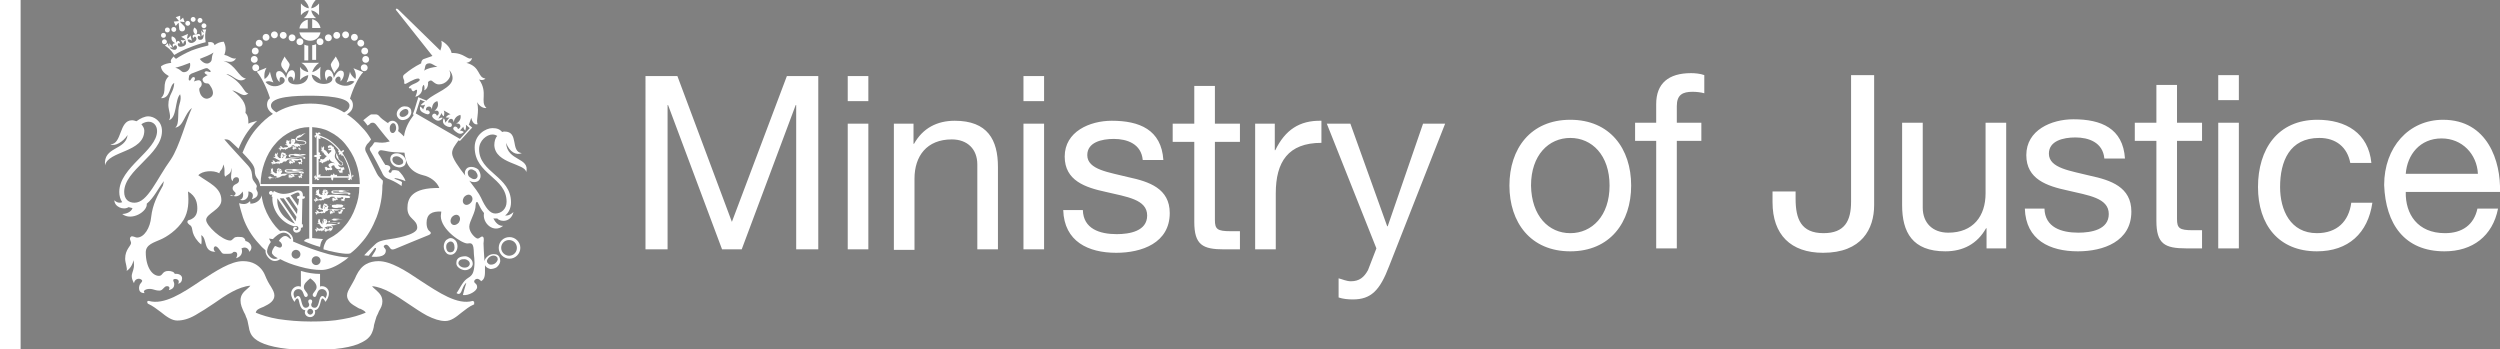 <svg id="moj" xmlns="http://www.w3.org/2000/svg" viewBox="0 0 509.3 71.1">
  <rect x="0" y="0" width="509.3" height="71.1" fill="#808080" stroke="none"/>
  <style>.st0{fill:#fff}</style>
  <path class="st0" d="M0 0h4.2v71.1H0zM131.6 15.5h6.4l11.1 29.7 11.2-29.7h6.4v35.3h-4.5V21.4h-.1l-11 29.4h-4l-11-29.4h-.1v29.4h-4.5V15.5zM176.9 20.6h-4.2v-5.1h4.2v5.1zm-4.2 4.6h4.2v25.6h-4.2V25.2zM182.1 25.2h4v4.1h.1c1.8-3.2 4.7-4.7 8.3-4.7 6.7 0 8.8 3.9 8.8 9.4v16.8h-4.2V33.5c0-3.1-2-5.1-5.2-5.1-5.1 0-7.6 3.4-7.6 8v14.5h-4.2V25.2zM212.7 20.6h-4.2v-5.1h4.2v5.1zm-4.2 4.6h4.2v25.6h-4.2V25.2zM220.6 42.8c.1 3.8 3.4 4.9 6.9 4.9 2.6 0 6.2-.6 6.2-3.8 0-3.3-4.2-3.8-8.4-4.8-4.2-.9-8.4-2.3-8.4-7.2 0-5.1 5.1-7.3 9.6-7.3 5.6 0 10.1 1.8 10.5 8h-4.2c-.3-3.3-3.2-4.3-5.9-4.3-2.5 0-5.4.7-5.4 3.3 0 3 4.5 3.5 8.4 4.5 4.2.9 8.4 2.3 8.4 7.3 0 6.1-5.7 8.1-10.9 8.1-5.7 0-10.6-2.3-10.8-8.7h4zM247.5 25.2h5.1v3.7h-5.1v15.9c0 1.9.5 2.3 3.2 2.3h1.9v3.7h-3.2c-4.4 0-6.1-.9-6.1-5.6V28.9h-4.4v-3.7h4.4v-7.7h4.2v7.7zM255.7 25.2h4v5.4h.1c2-4.1 4.9-6.1 9.4-6v4.5c-6.8 0-9.3 3.9-9.3 10.3v11.4h-4.2V25.2zM283 54.2c-1.9 5-3.7 6.8-7.4 6.8-1 0-2-.1-2.9-.4v-3.9c.8.2 1.6.6 2.5.6 1.7 0 2.7-.8 3.5-2.3l1.7-4.4-10.1-25.4h4.8l7.5 20.9h.1l7.2-20.9h4.5l-11.4 29zM319.9 24.4c8.1 0 12.4 5.9 12.4 13.4s-4.3 13.4-12.4 13.4c-8.1 0-12.4-5.9-12.4-13.4s4.3-13.4 12.4-13.4zm0 23.1c4.4 0 8-3.5 8-9.7 0-6.2-3.6-9.7-8-9.7s-8 3.5-8 9.7c.1 6.2 3.6 9.7 8 9.7zM337.4 28.7h-4.3V25h4.3v-3.8c0-4.2 2.5-6.3 7.1-6.3.8 0 1.9.1 2.7.4V19c-.7-.2-1.6-.3-2.4-.3-2 0-3.2.6-3.2 2.9V25h5v3.7h-5v21.9h-4.2V28.7zM381.8 41.8c0 4.8-2.5 9.7-10.4 9.7-6.6 0-10.3-3.7-10.3-10.3V39h4.7v1.5c0 4.1 1.1 7 5.7 7 4.3 0 5.6-2.5 5.6-6.4V15.3h4.7v26.5zM408.7 50.6h-4v-4.1h-.1c-1.8 3.2-4.7 4.7-8.3 4.7-6.7 0-8.8-3.9-8.8-9.4V25h4.2v17.3c0 3.1 2 5.1 5.2 5.1 5.1 0 7.6-3.4 7.6-8V25h4.2v25.6zM416.5 42.5c.1 3.8 3.4 4.9 6.9 4.9 2.6 0 6.2-.6 6.2-3.8 0-3.3-4.2-3.8-8.4-4.8-4.2-.9-8.4-2.3-8.4-7.2 0-5.1 5.1-7.3 9.6-7.3 5.6 0 10.1 1.8 10.5 8h-4.2c-.3-3.3-3.2-4.3-5.9-4.3-2.5 0-5.4.7-5.4 3.3 0 3 4.5 3.5 8.4 4.5 4.2.9 8.4 2.3 8.4 7.3 0 6.1-5.7 8.1-10.9 8.1-5.7 0-10.6-2.3-10.8-8.7h4zM443.5 25h5.1v3.7h-5.1v15.9c0 1.9.5 2.3 3.2 2.3h1.9v3.7h-3.2c-4.4 0-6.1-.9-6.1-5.6V28.7h-4.4V25h4.4v-7.7h4.2V25zM456.1 20.4h-4.2v-5.1h4.2v5.1zm-4.2 4.6h4.2v25.6h-4.2V25zM478.8 33.2c-.6-3.2-2.9-5.1-6.3-5.1-6.1 0-8 4.8-8 10 0 4.7 2.1 9.4 7.5 9.4 4.1 0 6.5-2.4 7-6.2h4.3c-.9 6.2-4.9 9.9-11.3 9.9-7.8 0-12-5.4-12-13.1 0-7.7 4-13.7 12.1-13.7 5.8 0 10.4 2.7 11 8.8h-4.3zM508.9 42.5c-1.1 5.6-5.2 8.7-10.9 8.7-8.2 0-12-5.6-12.3-13.5 0-7.7 5-13.3 12-13.3 9.1 0 11.8 8.5 11.6 14.7h-19.2c-.1 4.5 2.4 8.4 8 8.4 3.5 0 5.9-1.7 6.6-5h4.2zm-4.1-7.1c-.2-4-3.2-7.2-7.4-7.2-4.4 0-7 3.3-7.3 7.2h14.7z"/>
  <g>
    <path class="st0" d="M58 11.5c-.4.8-.8 1.2-.7 1.8.1.6.7 1 1 1.6.3-.7.7-1.2.7-1.8-.1-.4-.9-1.2-1-1.6M68.4 11.5c.4.8.8 1.2.7 1.8-.1.6-.7 1-1 1.6-.3-.7-.7-1.2-.7-1.8.1-.4.8-1.2 1-1.6M52 11.1c.4 0 .7-.3.7-.7s-.3-.7-.7-.7c-.4 0-.7.3-.7.7s.3.7.7.7M52.5 12.1c0-.4-.3-.7-.7-.7-.4 0-.7.3-.7.7s.3.7.7.7c.4 0 .7-.3.7-.7M52.8 13.8c0-.4-.3-.7-.7-.7-.4 0-.7.3-.7.7 0 .4.3.7.7.7.4 0 .7-.3.7-.7M55.9 7.8c.4 0 .7-.3.7-.7 0-.4-.3-.7-.7-.7-.4 0-.7.3-.7.7 0 .3.3.7.7.7M54.2 8.3c.4 0 .7-.3.7-.7 0-.4-.3-.7-.7-.7-.4 0-.7.3-.7.7 0 .4.3.7.7.7M52.8 9.5c.4 0 .7-.3.7-.7 0-.4-.3-.7-.7-.7-.4 0-.7.3-.7.7 0 .4.3.7.7.7M57.7 7.9c.4 0 .7-.3.7-.7 0-.4-.3-.7-.7-.7-.4 0-.7.3-.7.7 0 .4.4.7.7.7M59.5 8.4c.4 0 .7-.3.7-.7 0-.4-.3-.7-.7-.7-.4 0-.7.3-.7.7 0 .4.3.7.7.7M61.1 9.2c.4 0 .7-.3.7-.7 0-.4-.3-.7-.7-.7-.4 0-.7.3-.7.7 0 .4.3.7.7.7M73.6 10.4c0 .4.3.7.7.7.4 0 .7-.3.7-.7s-.3-.7-.7-.7c-.4 0-.7.3-.7.7M74.5 11.4c-.4 0-.7.3-.7.7 0 .4.3.7.7.7.4 0 .7-.3.7-.7 0-.4-.3-.7-.7-.7M74.2 13.1c-.4 0-.7.3-.7.7 0 .4.3.7.7.7.4 0 .7-.3.7-.7 0-.4-.3-.7-.7-.7M70.4 7.8c.4 0 .7-.3.7-.7 0-.4-.3-.7-.7-.7-.4 0-.7.3-.7.7 0 .3.3.7.7.7M72.2 8.3c.4 0 .7-.3.7-.7 0-.4-.3-.7-.7-.7-.4 0-.7.3-.7.7 0 .4.3.7.7.7M73.5 9.5c.4 0 .7-.3.7-.7 0-.4-.3-.7-.7-.7-.4 0-.7.3-.7.7 0 .4.4.7.7.7M68.6 7.9c.4 0 .7-.3.7-.7 0-.4-.3-.7-.7-.7-.4 0-.7.3-.7.7 0 .4.3.7.7.7M66.9 8.4c.4 0 .7-.3.7-.7 0-.4-.3-.7-.7-.7-.4 0-.7.3-.7.7 0 .4.3.7.7.7M64.5 8.5c0 .4.3.7.7.7.4 0 .7-.3.7-.7 0-.4-.3-.7-.7-.7-.4 0-.7.3-.7.7M62 12.3h.8v-3c-.3 0-.5-.1-.8-.2v3.2zM64.4 9c-.2.1-.5.2-.8.2v3h.8V9zM62.7 5.7V4c-.9.2-1.6.9-1.7 1.8h1.7zM63.6 5.7h1.7c-.2-.9-.8-1.6-1.7-1.8v1.8z"/>
    <path class="st0" d="M61 6.6c.2 1 1.1 1.7 2.2 1.7s1.9-.7 2.1-1.7H61zM64.4 3.7c-.5-.4-.9-1-1-1.6.6.1 1.2.5 1.6 1V.7c-.4.5-1 .9-1.6 1 .1-.6.4-1.1.9-1.7H62c.5.6.9 1.1.9 1.7-.6-.1-1.2-.5-1.6-1v2.4c.4-.5 1-.9 1.6-1-.1.6-.5 1.2-1 1.6h2.5zM64.4 54c-.5 0-.9-.4-.9-.9s.4-.9.9-.9.9.4.9.9-.4.9-.9.9m-4.1-1.3c-.5 0-.9-.4-.9-.9s.4-.9.9-.9.9.4.9.9-.4.9-.9.9m-1.4-4.2l-.2-.2c-.4-.3-.8-.3-1.2 0-.2.2-.4.3-.5.5l-.2.3.2.1c.5.4.5.8.4 1l-.2.2c-.2.1-.5 0-.9-.2l-.3-.1-.1.2-.1.1c0 .1-.1.1-.1.2-.2.3-.3.6-.3.8v.2c.1.2.3.4.4.5l.1.1c.2.1.5.3.7.4-.4.2-.8.2-1.2 0-.6-.3-1-1-1-1.3 0-.5.2-1.2.7-1.9l.1-.1-.1-.1-.3-.6c.2 0 .5.1.7.1h.1l.1-.1c.3-.3 1.2-1.2 2.1-1.2.4 0 .8.2 1.1.5.2.3.4.6.4.8-.1 0-.3-.1-.4-.2m8.1 3.3c-2.2-.6-4.8-1.5-7.3-2.6.1-.5-.1-1.1-.5-1.5-.4-.4-.9-.7-1.4-.7-.2 0-.5 0-.7.1-.4-.3-.7-.7-1-1-.9-1.1-1.7-2.4-2.2-3.8-.3-.8-.5-1.6-.6-2.5-.1.7-.9 1.7-2.3 1.7 0-.1 0-.5-.1-.5-.4.4-.9.8-2.2.4.2 1 .5 1.9.8 2.9.7 2 1.8 3.8 3.2 5.3.4.5.9 1 1.4 1.4v.3c0 .5.5 1.3 1.2 1.7.6.3 1.2.2 1.8-.2 1.1.6 2.4 1.1 3.9 1.5 1.7.5 3.2.7 4.5.7 1.1 0 2.5-.5 3.9-1.4.6-.4 1.1-.7 1.5-1.1.1-.1.1-.1.2-.1-1.2.1-2.8-.3-4.1-.6M66.3 60.8c-.2-.3-.4-.5-.6-.5-.9 0-.5 2.4-1.6 2.4-.5 0-.7-.3-.7-.6s.2-.4.2-.7c0-.3-.2-.4-.4-.4s-.4.1-.4.4c0 .3.2.4.2.7 0 .3-.3.6-.7.6-1.1 0-.7-2.4-1.6-2.4-.2 0-.4.2-.6.5-.2-.3-.3-.7-.3-.9 0-.4.3-1 1-1 1.2 0 .9 1.6 1.5 1.6.3 0 .4-.2.4-.4 0-.5-.8-.9-.8-1.6 0-.7.6-1.2 1.3-1.8.7.5 1.3 1.1 1.3 1.8s-.8 1.1-.8 1.6c0 .2.2.4.4.4.6 0 .3-1.6 1.5-1.6.7 0 1 .6 1 1 0 .2-.1.5-.3.9m-3.1 3.3c-.3 0-.6-.3-.6-.6s.3-.6.6-.6.6.3.6.6-.3.6-.6.6m2.4-5.8c-.2 0-.3 0-.4.1v-2.6c-1.2 0-2.5-.2-3.9-.6v3.2c-.1 0-.3-.1-.5-.1-.9 0-1.5.8-1.5 1.5s.4 1.3.7 1.7c.2-.4.3-.7.6-.7.5 0 .2 2.3 1.6 2.4 0 .1-.1.2-.1.4 0 .6.5 1 1.1 1 .6 0 1-.5 1-1 0-.1 0-.3-.1-.4 1.3-.1 1.1-2.4 1.6-2.4.2 0 .4.3.6.7.3-.4.7-1 .7-1.7.1-.7-.5-1.5-1.4-1.5"/>
    <path class="st0" d="M96.6 61.5c-.1-.1-.2-.2-.3-.2-3.1.9-6.9-1.7-10.6-4.1-3.1-2.1-6.1-4-8.6-4-.9 0-1.8.2-2.5.6-.9.5-1.5 1.3-2 2.3-.4 1-.9 1.7-1.2 2.3-.4.7-.7 1.2-.7 1.8 0 .5.2.9.6 1.4.4.4.9.7 1.6 1.1.2.1.3.2.5.2.6.3 1 .5 1.1.8-1.2.5-2.8 1-4.6 1.3-2 .4-4.2.5-6.6.5-2.4 0-4.6-.2-6.6-.5-1.8-.3-3.4-.8-4.6-1.3.1-.5.4-.7 1.1-1 .2-.1.3-.1.5-.2.6-.3 1.2-.6 1.6-1 .4-.4.6-.8.6-1.3 0-.6-.3-1.1-.7-1.8-.4-.6-.8-1.3-1.2-2.3-.4-1-1.1-1.8-2-2.3-.7-.4-1.5-.6-2.5-.6-2.5 0-5.5 2-8.6 4-3.7 2.5-7.5 5-10.6 4.1-.1 0-.3 0-.3.2 0 .1 0 .3.2.4.9.4 1.8 1.1 2.6 1.7 1.1.9 2.2 1.7 3.3 1.7 1.1 0 2.3-.3 3.7-1.1 1.2-.7 2.5-1.5 3.8-2.4 2.4-1.7 5-3.4 7.4-3.6-.2.3-.5.5-.7.7-.7.6-1.3 1.2-1.3 2.3 0 .9.3 1.5.7 2.4.1.2.3.5.4.9.3.6.4 1.1.5 1.7.1.3.1.6.2 1 .2.6.4 1.6 2.2 2.5 2 1 5.5 1.6 10.4 1.6s8.4-.5 10.4-1.6c1.8-.9 2-2 2.2-2.5.1-.4.2-.7.2-1 .2-.7.3-1.1.5-1.7.2-.4.4-.8.5-1.1.4-.7.7-1.2.7-2 0-1.1-.6-1.7-1.4-2.4-.2-.2-.5-.4-.7-.7 2.4.2 4.9 1.9 7.4 3.6 1.2.8 2.5 1.7 3.8 2.4 1.4.7 2.6 1.1 3.7 1.1 1.2 0 2.2-.8 3.3-1.7.8-.6 1.6-1.3 2.6-1.7v-.5M63.6 37.5V25.9c1.2.1 2.4.3 3.5.9 1.2.6 2.3 1.4 3.2 2.5.9 1.1 1.7 2.4 2.2 3.8.5 1.4.8 2.9.8 4.4h-9.7zm-.4-16.4c-3.3 0-5.6 1-6.9 1.8-.8-.5-1.1-.9-1.1-1.4 0-1.9 5.3-2 8-2s8 .2 8 2c0 .5-.3 1-1.1 1.4-1.4-.9-3.6-1.8-6.9-1.8M63 37.5h-9.9c0-1.5.3-3 .8-4.4.5-1.4 1.2-2.7 2.2-3.8.9-1.1 2-1.9 3.2-2.5 1.2-.6 2.4-.9 3.7-.9v11.6zm15-.7c-.3-.3-.9-.8-1.2-1.4l-2.1-4.2c-.2-.3-.3-.6-.3-.9 0-.3.2-.6.3-.8.1-.2.5-.5.6-.7.1-.1.2-.3.3-.4-.6-1-1.1-1.7-1.9-2.5-.9-1-1.9-1.9-3-2.6.6-.4 1.2-.9 1.2-1.9 0-.5-.2-1-.6-1.3.6-2 1.7-4.4 2.7-5.4l-2-.8c.5.8.6 1.7.4 2.2-.5-.4-1-.9-1.1-1.5-.1.6-.4 1.6-.7 2.2.6-.3 1-.4 1.6-.2-.3.5-1.2 1.1-2.5.8-.7-.2-1.4-.5-1.4-1.1 0-.3.3-.7.7-.7.4 0 .5.7.3 1 .6-.3 1.2-2 .3-2.2-.7-.2-1.3.8-1.6 1.5-.1-.9-.5-1.7-1.2-1.7-.9.1-.6 1.7-.3 2.2.1-.6.4-.9.7-.9.2 0 .6.2.5.7-.1.5-.8.9-1.7.9-.8 0-2.3-.3-2.5-1.9.5.1 1.4.5 1.8 1.1-.1-1-.1-1.7 0-2.7-.5.6-1.2 1-1.7 1.1.2-.7.7-1.4 1.4-1.9h-3.6c.7.4 1.3 1.2 1.4 1.9-.5-.1-1.3-.4-1.7-1.1.1 1 .1 1.7 0 2.7.4-.5 1.2-.9 1.7-1-.1 1.6-1.6 1.9-2.4 1.9-.9 0-1.6-.3-1.7-.9-.1-.5.3-.7.5-.7.3 0 .6.3.6.9.3-.4.6-2.1-.3-2.2-.7 0-1.1.8-1.2 1.7-.2-.7-.9-1.7-1.6-1.5-.9.2-.3 1.9.3 2.2-.1-.3-.1-1 .3-1s.7.3.7.7c0 .5-.7.9-1.4 1.1-1.3.3-2.2-.4-2.5-.8.6-.3 1.1-.1 1.6.1-.3-.6-.6-1.6-.7-2.2-.2.7-.6 1.2-1.1 1.5-.1-.5-.1-1.5.4-2.3l-2 .8c.9 1 2.1 3.4 2.7 5.4-.4.3-.6.8-.6 1.3 0 .9.6 1.5 1.2 1.9-1.1.7-2.1 1.6-3 2.6-1.4 1.5-2.4 3.3-3.2 5.3.3.3 1.5 1.6 1.7 1.9.5.6.8 1.2.8 1.7 0 .9.2 1.3.7 1.9.1.2.4.9.4 1.3h10v10.7c-.4 0-.8.1-1.1.5 1.1.5 2.2.9 3.3 1.2.1-.7.2-1.1.6-1.6 0 0-1.4-.1-2.2-.2V38.1h9.6c0 1.5-.3 2.9-.8 4.2-.5 1.4-1.2 2.7-2.2 3.8-.9 1.1-2 1.9-3.2 2.5-.2.1-.2.2-.4.3-.2.2-.3.5-.5.9-.1.3-.2.5-.2 1 .5.1.7.2 1.1.3 3.4.8 4.2.6 4.4.5.8-.6 1.5-1.3 2.1-2 1.4-1.5 2.4-3.3 3.2-5.3.8-2.1 1.2-4.3 1.2-6.5.1-.5.1-.6.1-1"/>
    <path class="st0" d="M69 30.6c-.1.1-.1.2-.1.3 0 .1.1.2.3.2-.1.1-.2.2-.2.4.2 0 .3 0 .5-.1 0 .2 0 .3.1.3h.3c.7 1.2 1.2 2.5 1.4 3.9-.1-.1-.2-.1-.4-.1 0 .2.1.3.2.4h-2.4c0-.2-.1-.3-.2-.3s-.2 0-.3.1c0-.1-.1-.3-.2-.4-.1.1-.2.3-.2.4-.1-.1-.2-.2-.3-.1-.1 0-.2.2-.2.3h-2.1c.1-.1.1-.2.1-.4-.2 0-.3.1-.4.2v-3.3c.2 0 .3-.1.3-.2s0-.2-.1-.3c.1 0 .3-.1.4-.2-.1-.1-.3-.2-.4-.2.1-.1.1-.2.1-.3 0-.1-.2-.2-.3-.2v-2.8c.1.1.2.1.4.1 0-.2 0-.3-.1-.4.6.2 1.3.5 1.9.9.7.5 1.3 1.1 1.9 1.8m2.7 5c.2.1.1.4-.1.4-.2-1.7-.9-3.5-1.9-4.9.2-.1.4-.2.4-.5-.3 0-.5.1-.6.3-.1-.1-.1-.2-.2-.3-.6-.8-1.3-1.4-2.1-2-.7-.5-1.5-.8-2.3-1.1 0-.2.3-.2.4-.1 0-.3-.2-.5-.4-.4-.1 0-.2.1-.2.2-.1-.1-.2-.2-.4-.2 0 .2 0 .3.1.5-.1 0-.2.1-.3.1-.1.1 0 .4.3.5-.1-.1-.1-.4.1-.3v3.8c-.2-.1-.4 0-.6.2.2.2.4.2.6.2v4c-.2 0-.3-.2-.1-.3-.3 0-.4.3-.4.4 0 .1.1.2.3.1-.1.1-.2.2-.2.4.2 0 .3-.1.4-.2 0 .2.1.3.2.3.1.1.4-.1.4-.4-.1.2-.4.1-.4-.1h2.8c-.1.2 0 .4.2.6.2-.2.2-.4.2-.6h3.2c0 .2-.2.3-.3.1 0 .3.3.4.4.4.1 0 .2-.1.1-.3.1.1.2.2.4.2 0-.2-.1-.3-.2-.4.2 0 .3-.1.3-.2.4-.1.2-.4-.1-.4"/>
    <path class="st0" d="M70 34.6c.1-.1.2-.1.3-.2H70c.1-.1.2 0 .1-.2s-.2-.2-.3-.1c-.1.1-.9 0-.9-.6.1.1.2.2.3.2h.4c.2 0 .3-.1.3-.3 0-.3-.3-.5-.6-.7l-.3-.3c-.1-.2 0-.4-.3-.8 0-.1 0-.2-.1-.4-.2.3-.2.8.2 1.2.3.4 1 .7 1 1 0 .1-.1.1-.2.2h-.1-.1s-.1 0-.1-.1c-.1 0-.2-.1-.2-.2-.3-.3-.5-.7-.7-.9-.3-.4-.2-.8-.1-1.1.2-.3-.1-.9-.3-1.1v-.3h-.2l-.2-.2c-.1 0-.1-.1-.1-.2-.1.1-.1.1-.2.1h-.2c-.1.1-.1.1-.2.1s-.1.1-.1.2 0 .2.1.2l.1.1.1-.1c.1-.1.2-.1.3.1 0 .1 0 .1-.1.1H67c-.1 0-.1.1-.1.2s.1.1.2.1c.2 0 .4-.1.4.1 0 .3-.4.3-.5.7-.1-.1-.2-.1-.2-.2-.1-.1-.2-.2-.3-.4-.1-.1-.2-.2-.3-.2-.2-.1-.2-.1-.2-.3 0-.1.1-.2 0-.3v-.1c0-.1-.1-.1-.2-.1l.1.1-.1.1v.2c0-.1-.1-.2-.1-.2h-.1c0-.1-.1-.2-.2-.1h.1v.1c0 .1.1.1.2.1-.2-.1-.2 0-.2.1v.1c-.1 0-.1.1 0 .2v-.1h.1c-.1.1-.1.2 0 .2-.1.1-.2.1-.2-.1-.1.2.1.4.3.3v.2s0 .1.1.1V31l.1.1c.1.2.3.6.7.7-.2.1-.3.3-.5.5-.1.1-.3.2-.4.2l-.1-.1h-.1-.1c-.1 0-.2 0-.2.1h.1v.1s0 .1.2.1h-.1c-.1 0-.1-.1-.2 0v.1c-.1 0-.2.2-.1.3 0 0 0-.1.1-.1.1.1.1.1.3-.1 0 .1-.1.2 0 .3h.1c0 .1.2.1.2.1l-.1-.1h.1c.1-.1 0-.2 0-.2s.1.1.2.1.1-.1.1-.1c.1-.1.3-.1.4-.1 0-.1.1-.2.2-.2h.3c0-.1.1-.2.2-.3 0 .6.8.6 1 .9-.2-.1-.5-.2-.7-.1-.2 0-.5.2-.6.4 0 .2.2.5.4.6h-.5c-.2 0-.2-.3-.4-.2h-.1c-.1 0-.2.1-.2.2l.1-.1s0 .1.1.1h.1c0 .1-.3 0-.2.2v.1c0 .1 0 .1.2.1 0 0-.1 0-.1-.1h.1v.2c0 .1.1.2.2.1 0 0-.1 0-.1-.1h.1v-.1h.1s.1.1.2.1c0 0 .1 0 .1-.1 0 0 .1 0 .1.1 0-.1 0-.2.2 0l.1-.1s.2.1.2 0c.1-.1.1-.1.1-.2-.1-.2-.1-.2-.2-.3-.1-.3.4-.5.6-.4 0 .2.3.7.8.8.3.1.4-.2.5-.2v.4c0 .1-.2 0-.3 0H69c-.1 0-.2.1-.2.2 0 0 .1-.1.2-.1 0 .1.1.2.2.1-.1 0-.2.2-.1.2h.1c0 .1 0 .1.1.2v-.1h.1c.1 0 0-.1.1-.2v.2h.1c0 .1.1.1.2.1 0 0-.1 0-.1-.1l.1-.1c.1-.2-.1-.2-.1-.3 0-.1.2 0 .2-.2.1 0 .2-.1.2-.2 0 .2-.1.2-.1.2zM61 39.9h-.1c-.2 0-.4.1-.4.3 0 .2.1.3.3.3h.1v.1c0 .3-.1.8-.2 1.3l-1.5-2.1c.7-.3 1.2-.6 1.5-.6.3.1.4.3.3.7m-.5 3.7l-2.3-3.3c.3-.1.5-.1.7-.2l1.7 2.5c0 .3-.1.7-.1 1m-.3 1.5L57 40.4h.8l2.6 3.8c-.1.3-.1.6-.2.9m-3.7-4.7l3.6 5.2c-1.9-.8-3.8-2.5-3.6-5.2m5.4-.4h-.2v-.2c0-.6-.3-1-.9-1-.6 0-1.6.7-3.1.7-.6 0-1.4-.3-1.9-.6l-.2.4c0-.2-.2-.4-.4-.4s-.4.2-.4.4.2.4.4.4c.1 0 .2-.1.3-.1l-.2.4c.1 0 .1.1.2.1-.2 2.3 1.5 5.2 4.4 6 .4-.1.9-.1.9.4 0 .3-.2.4-.4.4s-.3-.1-.3-.2c0-.2.3-.1.4-.2 0-.2-.1-.3-.3-.3-.2 0-.5.1-.5.5s.3.7.7.7c.3 0 1-.2.9-1 .2 0 .3 0 .4-.2v-.5h-.2l.1-5.2h.1c.2 0 .4-.1.4-.3.1-.1 0-.2-.2-.2M59.3 29s0-.1 0 0l.1-.1s0-.1-.1-.1c0 0 .1 0 0 0h-.1.1l.2.1v.1s0-.1-.1-.1v.1h-.1v.2l-.1.1c0-.2 0-.2.1-.3m.2-.5c0 .1-.1.1-.1 0-.1-.1 0-.1-.1-.2 0 .2.2.2.2.2m.1.1l.2.1c-.1 0-.1.1-.1.1-.1 0-.1-.1-.1-.2M61.3 29.5c.7 0 1.1-.2 1.1-.4 0-.8-1.9-.3-1.9-.8 0-.1.1-.1.1-.2 1-.1 1-.8 1.7-.9-.8-.1-1 .5-1.3.6.2-.1.3-.3.2-.4-.2.2-.5.2-.8.5v.1c-.1.1-.2.2-.2.3 0 .7 2 .2 2 .8 0 .2-.3.3-.9.3-.4 0-.7-.3-1.4-.1 0-.1.3-.4.2-.5.1 0 .1-.1.1-.1l-.1-.1v-.1-.1s-.1-.1-.2-.1h-.2-.1-.1l-.1-.1v.2c-.1 0-.1.2-.2.2 0 0 0 .1.1.1-.1.1-.1.2-.1.2l.1.1c-.1.2-.1.4-.1.4s-.1-.1-.2-.1c-.1-.1-.1-.1-.1-.2s.1-.2.1-.3v-.1c0-.1-.1-.1-.2-.1 0 0 .1 0 0 .1h-.1v.1c0-.1 0-.2-.1-.2h-.1c0-.1-.1-.1-.2 0h.1v.1c0 .1 0 .1.1.1-.1-.1-.2 0-.2.1v.1c-.1 0-.1.1 0 .2v-.1h.1c-.1.1-.1.2 0 .2 0 .2-.3.1-.2 0-.2.2 0 .3.2.2v.1s0 .1.1.1v-.1l.2.2c-.1.2-.3.2-.4.2H58c-.1.1-.4.2-.5 0 0 0 0-.1-.1-.1l-.1-.1h-.1s-.1-.1-.2 0c0 0 .1 0 .1.1v.1s0 .1.2.2h-.1c-.1-.1-.1-.1-.2-.1h-.1c-.1 0-.2.1-.1.2 0 0 0-.1.1-.1v.1c0 .1.1.2.2 0 0 .1-.2.2-.1.2 0 .1.1.2.2.2 0 0-.1-.1-.1-.2h.1c.1 0 0-.1.1-.2 0 0 0 .1.1.1s.1-.1.1-.1l.1.1s.1 0 .1-.1v.2l.2-.2v.1h.2v0s0 .1.1.2c0-.3.2-.2.3-.3 0 0 0 .1-.1.1.1 0 .2-.1.2-.2l.1-.1c.1 0 .2 0 .2-.1v.1c.2 0 .4-.2.4-.2.4-.1-.2-.3.5-.3.1 0 .2 0 .2-.1-.1.1-.1.3.1.4 0 0 .2 0 .2.1h-.2c-.2.1-.2-.3-.4-.2-.1 0-.2.1-.2.2l.1-.1s0 .1.1.1h.1c0 .1-.2 0-.2.2v.1c0 .1 0 .1.1.1 0 0-.1 0 0-.1v.1c0 .1.1.1.2.1h-.1v-.1l.1.1c.1 0 0-.1.1-.2h.4s0-.2-.1-.3c-.1 0 0-.1-.1-.2.1 0 .2.1.4.1.3 0 0 0 .1-.1s.3 0 .3 0 .1 0 .1.1v.2c0 .1-.1 0-.2 0h-.1c-.1 0-.1.1-.1.2l.1-.1c0 .1.1.1.2.1-.1 0-.2.1-.1.2 0 .1 0 .1.1.1v-.1c.1 0 0-.1.1-.2v.2c0 .1.1.1.2 0 0 0-.1 0-.1-.1v-.1c0-.1-.1-.1-.1-.2s.1 0 .1-.2c0 0 0-.1-.1-.1h.1c-.1 0-.1-.1-.1-.1s.1-.1 0-.2c0 0-.2.1-.2 0 0 0 0-.1-.1-.1.9.3.8.2.5.1 0 0-.1 0 0 0M57.5 32c.1 0 .1 0 0 0 .1-.1.1-.1.2-.1 0-.1 0-.1-.1-.1.1 0 .1 0 .1-.1h-.1v-.1h.1l.2.1v.2s0-.1-.1-.1v.1h-.1v.2s-.1.1-.2.1V32m.3-.5c0 .1-.1.1-.2.1-.1-.1 0-.1-.1-.2.1 0 .2.1.3.1m.1.1s.2.1.3.1c-.1 0-.1.1-.2.1 0-.1-.1-.2-.1-.2m-1 1c0-.1 0-.1 0 0 0-.1 0-.1 0 0m5.3-.4c0-.2-.2-.3-.9-.3s-2.2.3-2.2-.1c0-.2.3-.2.7-.2l.1.1c.9.3 1.9-.2 2.5-.1-.6-.5-1.2 0-1.8-.1.4 0 .5-.1.5-.2-.3.2-.9-.1-1.3.1h-.1c-.5 0-.9 0-.9.3 0 .7 1.8.3 2.4.3.6 0 .7.1.7.2 0 .2-.6.2-.9.2-.5 0-2-.3-2.9-.1.1-.1.2-.3.2-.5.1 0 .1-.1.1-.2 0 0-.1-.1-.2-.1v-.1-.1s-.1-.1-.2-.1-.2 0-.2-.1h-.1-.1s-.1-.1-.2-.1v.2c-.1 0-.2.2-.2.2 0 .1.1.1.1.1-.1.1-.1.3-.2.3l.1.1v.3H57h-.1.1-.1l-.3-.3c-.1-.1-.1-.1-.1-.3 0-.1.1-.2.1-.3v-.1c0-.1-.1-.1-.2-.1l.1.1-.1.1v.2c0-.1-.1-.2-.1-.2h-.1c0-.1-.1-.2-.2-.1h.1v.1c0 .1.1.1.1.1-.2-.1-.2 0-.2.1v.1c-.1 0-.1.1 0 .2v-.1h.1c-.1.1-.1.2 0 .2 0 .2-.3.2-.3 0-.2.2.1.4.3.3 0 0 0 .1.1.1 0 .1 0 .1.1.1v-.1s.1.2.3.2c.1.1.2.2.3.1 0 .1.1.3.1.3h-.5c-.1.1-.5.2-.5.1 0 0 0-.1-.1-.2l-.1-.1h-.1c-.1-.1-.2-.1-.2 0 0 0 .1 0 .1.1v.1s0 .1.2.2h-.1c-.1-.1-.1-.2-.2-.1h-.1c-.1 0-.2.1-.2.2 0 0 0-.1.1-.1v.1c0 .1.1.2.3 0-.1.1-.2.2-.1.2 0 .1.1.2.2.2 0 0-.1-.1-.1-.2h.1c.1 0 .1-.2.1-.2 0 .1 0 .2.2.2.1 0 .2-.1.2-.2l.1.1s.1 0 .1-.1v.2s.2-.1.2-.2v.1h.2v0s0 .1.1.2c0-.3.2-.2.4-.3 0 0 0 .1-.1.1.2 0 .5-.3.6-.4h.2c.6.1.2-.5 1.2-.4.1 0 .2-.1.2-.1-.1.1-.1.4.1.4.1 0 .2 0 .2.1h-.2c-.2.1-.2-.3-.4-.2H59c-.1 0-.2.1-.2.2l.1-.1s0 .1.1.1h.1c0 .1-.3 0-.2.2v.1c0 .1 0 .1.2.1 0 0-.1 0-.1-.1h.1v.1c0 .1.1.2.2.1 0 0-.1 0-.1-.1h.1v-.1h.1c0 .1.1.1.2.1s0-.2.1-.2h.4c0-.1 0-.3-.1-.3s0-.1-.1-.2c.1.1.3.1.4.1.3 0 .4 0 .5-.1.2-.1.3 0 .4 0 0 0 .1 0 .1.1v.3c0 .1-.2 0-.3 0h-.1c-.1 0-.2.1-.2.2l.1-.1c0 .1.1.2.2.1-.1 0-.2.2-.1.2h.1c0 .1 0 .1.1.1v-.1h.1c.1 0 0-.1.1-.2v.2h.1c0 .1.1.1.2.1 0 0-.1 0-.1-.1v-.1c0-.2-.1-.2-.1-.2 0-.1.2 0 .2-.2 0 0 0-.1-.1-.1 0 0 .1 0 .1-.1-.1 0-.1-.1-.1-.2 0 0 .1-.1.1-.2 0 .1-.2.1-.2 0 0 0 0-.1-.1-.1-.2 0-.4 0-.8-.1 1.1.4 1.7.3 1.7.1M56.7 35.1c.1-.1.1-.1 0 0l.1-.1c0-.1 0-.1-.1-.1 0 0 .1 0 0-.1h-.1v-.1h.1l.2.1v.2s0-.1-.1-.1v.1h-.1v.2l-.1.1c.1-.1.1-.2.1-.2m.3-.5c0 .1-.1.1-.2 0s0-.1-.1-.2c.1.1.2.2.3.2m.1 0s.2.1.3.1c-.1 0-.1.1-.2.1 0 0-.1-.1-.1-.2m4.8.6c0-.2-.2-.3-.9-.3s-2.7.2-2.7-.1c0-.2.7-.1 1.2-.1l.1.1c.8.2 1.7-.3 2.3-.1-.5-.4-1.1 0-1.7-.1.4 0 .8-.1.8-.2-.3.2-1.1-.1-1.5.1h-.1c-.6 0-1.4-.1-1.4.3 0 .7 2.3.3 2.9.3.6 0 .7.1.7.2 0 .2-.5.2-.9.2-.5 0-2.7-.3-3.5 0 0-.1.3-.4.2-.5.1 0 .1-.1.1-.2 0 0-.1-.1-.2-.1v-.1-.1s-.1-.1-.2-.1-.2 0-.2-.1h-.1-.1l-.1-.1v.2c-.1 0-.2.2-.2.2 0 .1 0 .1.1.1-.1.1-.1.3-.2.3l.1.1v.2h-.1-.1-.1c-.1 0-.2-.2-.4-.3-.1-.1-.1-.1-.1-.3 0-.1.1-.2 0-.3v-.1c0-.1-.1-.1-.2-.1 0 0 .1 0 .1.1V34.6c0-.1-.1-.2-.1-.2h-.1c0-.1-.1-.1-.2 0h.1v.1c0 .1.1.1.2.1-.1-.1-.2 0-.2.1v.1c-.1 0-.1.1 0 .2v-.1h.1c-.1.1-.1.2 0 .2 0 .2-.3.1-.2 0-.1.2.1.4.3.3 0 0 0 .1.1.1 0 .1 0 .1.1.1v-.1s.2.3.4.4c.1 0 .1 0 .2-.1l.1.1c0 .1.1.3.1.3h-.5c-.1.1-.4.2-.5 0 0 0 0-.1-.1-.1l-.1-.1h-.1c0-.1-.2-.1-.2 0 0 0 .1 0 .1.1v.1s0 .1.2.2h-.1c-.1-.3-.1-.4-.2-.4h-.1c-.1 0-.2.1-.2.2 0 0 0-.1.1-.1v.1c0 .1.1.2.3 0-.1.1-.2.2-.1.2 0 .1.1.2.2.2 0 0-.1-.1-.1-.2h.1c.1 0 .1-.2.1-.2s0 .2.1.1c.1 0 .2-.1.2-.2l.1.1s.1 0 .1-.1v.2s.2-.1.2-.2v.1h.2v0s0 .1.1.2c0-.3.4-.1.6-.3 0 0 0 .1-.1.1.1 0 .2 0 .2-.1l.3-.1v-.1h.1c.2 0 .2-.1.2-.1 1.1.1.5-.5 1.7-.3.1 0 .1 0 .1-.1-.1.1-.1.3.1.3.1 0 .2 0 .2.1h-.2c-.2.1-.2-.3-.4-.2h-.1c-.1 0-.2.1-.2.2l.1-.1s0 .1.1.1h.1c0 .1-.3 0-.2.2v.1c0 .1 0 .1.2.1 0 0-.1 0-.1-.1h.1v.1c0 .1.1.2.2.1 0 0-.1 0-.1-.1h.1v-.1h.1c0 .1.1.1.2.1s0-.2.1-.2h.4c0-.1 0-.2-.1-.3-.1 0 0-.1-.1-.2.1 0 .2.1.4.1.3 0 .4 0 .5-.1.1-.1.3 0 .4 0 0 0 .1 0 .1.1v.2c0 .1-.2 0-.2 0h-.1c-.1 0-.2.1-.2.2l.1-.1c0 .1.1.1.2.1-.1 0-.2.2-.1.2h.1c0 .1 0 .1.1.1v-.1h.1c.1 0 0-.1.1-.2v.2h.1c0 .1.1.1.2.1 0 0-.1 0-.1-.1v-.1c0-.2-.1-.2-.1-.2 0-.1.2 0 .2-.2 0 0 0-.1-.1-.1h.1c-.1 0-.1-.1-.1-.2 0 0 .1-.1.1-.2 0 .1-.2.1-.2 0 0 0 0-.1-.1-.1-.2 0-.3 0-.7-.1.7.5 1.3.4 1.3.2M66 39.2zm.1.3c.1-.1.1-.1 0 0 .1-.1.1-.1.2-.1 0 0 0-.1-.1-.1 0 0 .1 0 0-.1h-.1v-.1h.1l.2.1v.2s0-.1-.1-.1v.1h-.1v.2l-.1.1v-.2m.3-.6c0 .1-.1.1-.2.1-.1-.1 0-.1-.1-.2.1 0 .3.1.3.1m.1.1s.2.1.3.1c-.1 0-.1.1-.2.1 0 0-.1-.1-.1-.2m4.8 1.2c0-.1.1-.1.1-.2 0 .1-.2.1-.2 0 0 0 0-.1-.1-.1-.2 0-.4 0-.8-.1.4 0 1.1-.1 1.1-.3 0-.2-.2-.3-.9-.3s-2.7.2-2.7-.1c0-.2.7-.1 1.2-.1l.1.1c.8.2 1.8-.4 2.3-.2-.7-.2-1.1.2-1.7 0 .4 0 .8-.1.8-.2-.3.2-1.1-.1-1.5.1h-.1c-.6 0-1.4-.1-1.4.3 0 .7 2.3.3 2.8.3.6 0 .7.1.7.2 0 .2-.5.2-.9.2-.5 0-2.7-.3-3.5 0 0-.1.3-.4.2-.5.1 0 .1-.1.1-.2 0 0-.1-.1-.2-.1v-.1-.1s-.1-.1-.2-.1-.2 0-.2-.1h-.1s-.1 0-.1.1c0 0-.1-.1-.2-.1v.2c-.1 0-.2.2-.2.2 0 .1.1.1.1.1-.1.1-.1.3-.2.3 0 .1.1.1.1.1v.2h-.1-.1-.1c-.1 0-.2-.2-.4-.3V39c0-.1.1-.2 0-.3v-.1c0-.1-.1-.1-.2-.1 0 0 .1 0 .1.1 0 0 0 .1-.1.1v.2c0-.1-.1-.2-.1-.2h-.1c0-.1-.1-.1-.2 0h.1v.1c0 .1.1.1.1.1-.1-.1-.2 0-.2.1v.1c-.1 0-.1.1 0 .2v-.1h.1c-.1.1-.1.2 0 .2 0 .2-.3.1-.2 0-.1.2.1.4.3.3 0 0 0 .1.1.1 0 0 0 .1.1.1v-.1s.2.3.4.4c0 0 .1-.1.2-.1 0 .1 0 .1.1.1 0 .1.1.3.1.3h-.4c-.1.1-.4.2-.5.1 0-.1 0-.1-.1-.2l-.1-.1h-.1s-.2-.1-.2 0c0 0 .1 0 .1.1v.1s0 .1.2.2h-.1c-.1-.1-.1-.1-.2-.1h-.1c-.1 0-.2.1-.2.2 0 0 0-.1.1-.1v.1c0 .1.1.2.3 0 0 .1-.2.2-.1.2 0 .1.1.2.2.2 0 0-.1-.1-.1-.2h.1c.1 0 .1-.2.1-.2s0 .2.1.1c.1 0 .2-.1.1-.2l.1.1s.1 0 .1-.1v.2s.2-.1.2-.2v.1h.2v0s0 .1.1.2c0-.3.2-.2.4-.3 0 0 0 .1-.1.1.1.1.3-.1.3-.2 0 0 .1 0 .2-.1.2 0 .2-.1.2-.1 1.1.1.5-.5 1.7-.3.1 0 .1-.1.1-.1-.1.1-.1.4.1.4.1 0 .2 0 .2.1h-.2c-.2.1-.2-.3-.4-.2h-.1c-.1 0-.2.1-.2.2l.1-.1s0 .1.1.1h.1c0 .1-.3 0-.2.2v.1c0 .1 0 .1.2.1 0 0-.1 0-.1-.1v.1c0 .1.1.2.2.1 0 0-.1 0-.1-.1h.1v-.1h.1s.1.1.2.1 0-.2.1-.2h.4c0-.1 0-.2-.1-.3-.1 0 0-.1-.1-.2.1.1.2.1.4.1.3 0 .4 0 .5-.1.2-.1.3 0 .4 0 0 0 .1 0 0 .1v.2c0 .1-.2 0-.2 0h-.1c-.1 0-.2.1-.2.2l.1-.1c0 .1.1.1.2.1-.1 0-.2.1-.1.2 0 .1 0 .1.1.1v-.1h.1c.1 0 0-.1.1-.2 0 .1-.1.2 0 .2h.1c0 .1.1.1.2.1 0 0-.1 0-.1-.1l.1-.1c.1-.2-.1-.2-.1-.2 0-.1.2 0 .2-.2 0 0 0-.1-.1-.1h.1c.9.1 1 0 1-.1M66.5 42.1c-.1 0-.1-.1-.1-.2l.2.1s0 .1-.1.1m-.1.1c-.1-.1-.1 0 0 0h-.2v.2l-.1.1c-.1 0-.1-.1 0-.2 0 0 0-.1.1-.1h.1c0-.1 0-.1-.1-.1 0 0 .1 0 0-.1h-.1v-.1h.1l.2.1v.2m-.1-.4c0 .1-.1.1-.2 0 0-.1 0-.1-.1-.2.1.2.3.2.3.2m2 .1l.1.1c.8.2 1.7-.4 2.2-.2-.6-.2-1 .2-1.6 0 .4 0 .7-.1.8-.2-.3.2-1.1-.1-1.4.1-.4 0-.8 0-.8.3 0 .6 1.7.3 2.2.3.5 0 .5.1.5.2s-.6.2-.9.2c-.5 0-1.8-.2-2.7-.1.1-.1.2-.3.1-.4.1 0 .1-.1.1-.2 0 0-.1-.1-.2-.1v-.1-.1s-.1-.1-.2-.1-.1 0-.2-.1h-.1-.1l-.1-.1v.2c-.1 0-.1.2-.2.2 0 .1 0 .1.1.1-.1.1-.1.2-.2.3 0 0 0 .1.1.1v.2h-.1c-.1 0-.2 0-.3-.1-.1-.1-.1-.1-.1-.3 0-.1.1-.2 0-.3v-.1c0-.1-.1-.1-.2-.1 0 0 .1 0 .1.1v.2c0-.1-.1-.2-.1-.2 0-.1-.1-.1-.2-.1h.1v.1c0 .1.1.1.1.1-.1-.1-.2 0-.2.1v.1c-.1 0-.1.1 0 .2v-.1h.1c-.1.1-.1.2 0 .2 0 .2-.2.1-.2 0-.1.2.1.4.3.3 0 0 0 .1.1.1 0 0 0 .1.1.1v-.1s0-.1.2 0c0 0 0 .1.1.1h.2v.3h-.4c-.1.1-.4.2-.5 0 0 0 0-.1-.1-.1l-.1-.1h-.1c0-.1-.2-.1-.2 0 0 0 .1 0 .1.1v.1s0 .1.2.2h-.1c-.1-.1-.1-.1-.2-.1h-.1c-.1 0-.2.1-.1.2 0 0 0-.1.1-.1v.1c0 .1.1.2.2 0 0 .1-.2.2-.1.2 0 .1.1.2.2.2 0 0-.1-.1-.1-.2h.1c.1 0 0-.1.1-.2 0 0 0 .1.1.1s.2-.1.1-.2l.1.1s.1 0 .1-.1v.2s.2-.1.2-.2v.1h.2v0s0 .1.1.2c0-.3.2-.2.4-.3 0 0 0 .1-.1.1.2.1.4-.1.4-.3V43v.1c.2 0 .2-.1.2-.1.5 0 .1-.5 1-.3.1 0 .2 0 .2-.1-.1.1-.1.4.1.4.1 0 .2 0 .2.1h-.2c-.2.1-.2-.3-.4-.2h-.1c-.1 0-.2.1-.2.2l.1-.1s0 .1.1.1h.1c0 .1-.2 0-.2.2v.1c0 .1 0 .1.2.1 0 0-.1 0-.1-.1v.1c0 .1.1.2.2.1 0 0-.1 0-.1-.1h.1v-.1c0 .1.1.1.2.1s0-.2.1-.2h.4c0-.1 0-.2-.1-.3-.1 0 0-.1-.1-.2.1.1.2.1.4.1.3 0 .4 0 .6-.1.2-.1.3 0 .4 0 0 0 .1 0 0 .1s0 .2-.1.2c0 .1-.2 0-.2 0H69c-.1 0-.2.1-.2.2l.1-.1c0 .1.1.1.2.1-.1 0-.2.1-.1.2h.1c0 .1 0 .1.1.1v-.1h.1c.1 0 .1-.1.1-.2 0 .1-.1.2 0 .2 0 .1.1.1.2.1 0 0-.1 0-.1-.1l.1-.1c.1-.2 0-.2 0-.2 0-.1.2 0 .2-.2v-.1s.1 0 .1-.1c-.1 0-.1-.1-.1-.1s.1-.1.1-.2c0 .1-.2.1-.2 0 0 0 0-.1-.1-.1-.2 0-.5 0-.8-.1.4 0 1.1-.1 1.1-.3 0-.2 0-.3-.7-.3-.6 0-2 .2-2-.1.5.3.8.3 1.1.3M65.8 45.3c0-.1 0-.1 0 0l.1-.1s0-.1-.1-.1c0 0 .1 0 0-.1h-.1v-.1h.1l.2.1v.2h-.1v.2l-.1.1v-.2m.2-.5s-.1.1-.2 0c0 0 0-.1-.1-.2.2.1.3.2.3.2m.2.1l.2.1c-.1 0-.1.1-.1.1-.1-.1-.2-.2-.1-.2m1.5-.1l.1.1c.8.2 1.7-.4 2.2-.2-.6-.2-1 .2-1.6 0 .4 0 .7-.1.8-.2-.3.2-1.1-.1-1.4.1l-.1.1c-.2.1-.5.2-.5.4 0 .5 2.1.1 2.1.3 0 .1-.4.3-.9.3-.4 0-1.1-.3-2 0 .1-.2.3-.4.2-.5.1 0 .1-.1.1-.1l-.1-.1v-.1-.1s-.1-.1-.2-.1-.1 0-.2-.1h-.1-.1l-.1-.1v.2c-.1 0-.1.2-.2.2 0 .1 0 .1.1.1-.1.1-.1.2-.2.2l.1.1c0 .2-.1.4 0 .5-.1-.1-.3-.4-.4-.5-.1-.1-.1-.1-.1-.2v-.3-.1c0-.1-.1-.1-.2-.1 0 0 .1 0 .1.1v.2c0-.1-.1-.2-.1-.2 0-.1-.1-.1-.2 0h.1v.1c0 .1.1.1.1.1-.1-.1-.2 0-.2.1v.1s-.1.1 0 .2v-.1h.1c-.1.1-.1.2 0 .2 0 .2-.2.1-.2 0-.1.2.1.3.3.2 0 0 0 .1.1.1 0 0 0 .1.1.1v-.1s0 .3.2.4c0 .1.2.2.3.2 0 .1.1.2.1.2h-.4c-.1 0-.2.1-.3.1h-.2s0-.1-.1-.1l-.1-.1h-.1s-.1-.1-.2 0c0 0 .1 0 .1.1v.1s0 .1.2.2h-.1c-.1-.1-.1-.1-.2-.1h-.1c-.1 0-.2.1-.1.2 0 0 0-.1.1-.1v.1c0 .1.1.2.2 0 0 .1-.2.1-.1.2 0 .1.1.2.2.2 0 0-.1-.1-.1-.2h.1c.1 0 0-.1.1-.2 0 0 0 .1.1.1s.1-.1.1-.1l.1.1s.1 0 .1-.1v.2l.2-.2v.1h.2v0s0 .1.1.2c0-.3.2-.2.3-.3 0 0 0 .1-.1.1.1 0 .2-.1.2-.2 0 0 .1-.1.2-.5h.1c.2 0 .3-.2.5-.2-.1.1-.1.2-.1.3 0 .1.2.3.2.3h-.2c-.2.1-.2-.3-.4-.2h-.1c-.1 0-.2.1-.2.2l.1-.1s0 .1.1.1h.1c0 .1-.2 0-.2.2v.1c0 .1 0 .1.1.1 0 0-.1 0 0-.1v.1c0 .1.1.1.2.1h-.1.1v-.1l.1.1c.1 0 0-.1.1-.2H66.9s0-.2-.1-.3c-.1 0 .1-.4-.2-.6.1 0 .6.1.7 0 .1 0 .3.1.3.2v.1c-.1.1-.1.1-.2.1l-.1-.1h-.1c-.1 0-.2 0-.2.1h.1v.1c-.1 0-.2 0-.2.1v.1s-.1.1 0 .2l.1-.1s.1-.1.2 0c-.1 0-.1.1-.1.1s0 .1.1.2v-.1h.1c.1-.1.1-.2.1-.2s.1.1.2 0v-.1s.1.1.1 0c-.1-.1 0-.1 0-.2 0 0 .1 0 .1-.1-.1 0-.2-.1-.1-.1s.2-.1.1-.2-.3-.2-.3-.3h.2c.7 0 1.1-.2 1.1-.4 0-.5-2.1 0-2.1-.3.7-.3.8-.4 1-.4M34 8.5c0-.2-.2-.5-.5-.5s-.5.3-.5.5c0 .3.2.5.5.5s.5-.2.5-.5M33.8 7.2c0-.3-.2-.5-.5-.5s-.5.2-.5.5.2.5.5.5.5-.2.5-.5M34.1 6.6c.3 0 .5-.2.5-.5s-.2-.5-.5-.5-.5.2-.5.5.2.5.5.5M35.4 6.5c.3 0 .5-.2.5-.5s-.2-.5-.5-.5-.5.2-.5.5.3.5.5.5M41.2 5.6c.2.2.5.2.7 0 .2-.2.2-.5 0-.7-.2-.2-.5-.2-.7 0-.2.2-.2.5 0 .7M41.1 4.5c.2-.2.2-.5 0-.7-.2-.2-.5-.2-.7 0-.2.2-.2.5 0 .7.1.2.5.2.7 0M39.7 4.3c.2-.2.2-.5 0-.7-.2-.2-.5-.2-.7 0-.2.2-.2.5 0 .7.2.2.5.2.7 0M38.6 5.1c.2-.2.2-.5 0-.7-.2-.2-.5-.2-.7 0-.2.2-.2.5 0 .7.2.2.5.2.7 0M35.4 4.4l.4.9.5-.6h.1c0 .3.1.8.1 1.1 0 .4.3.6.6.6.4 0 .6-.3.6-.6 0-.2-.1-.5-.3-.6l-.7-.7v-.1l.9.1-.3-.9-.6.5v-.9l-.9.3.6.7v.1l-1 .1z"/>
    <path class="st0" d="M41.2 6c.2.3.3.5.3.7-.2-.1-.3-.2-.5-.5l.1 1.2c.1-.2.3-.4.4-.4 0 .8-.3 1.1-.6 1.1-.3.1-.6-.1-.6-.4-.1-.3.2-.6.5-.2.1-.7-.5-.7-.8-.4.3-.7.2-1.1-.4-1.5-.4.6-.2 1.1.3 1.5-.5-.2-.9.2-.5.7.1-.5.5-.4.6 0 .1.3-.2.7-.7.9-.7.2-1-.2-1.1-.6.2-.1.5-.1.9.2l-.3-1.1c-.2.4-.4.6-.7.7 0-.3.2-1 .2-1l-1.4.6s.6.3.9.6c-.3.1-.6.2-1 0l.5.9c.1-.5.4-.8.5-.8.1.4.3.9-.4 1.2-.5.2-1 .2-1.1-.1-.2-.3 0-.7.4-.4-.1-.7-.6-.7-.8-.2 0-.7-.2-1.1-.9-1.3-.2.7.1 1.1.7 1.4-.4 0-.8.3-.3.8 0-.4.4-.5.6-.2.1.2.1.5-.2.7-.2.1-.7.1-1.2-.4.2-.1.4 0 .6 0l-.7-.9v.7c-.2-.2-.2-.3-.3-.7l-.6.5c.5.3 1.2.8 1.9 1.9.8-.5 2.2-1.2 3.1-1.5.9-.4 2.4-.9 3.3-1.1-.2-1.2-.1-2 .1-2.6h-.8zM42.8 12.7c-.7.6-1.6 0-2.1-.7 1-.4 2.1-.8 2.8-1.3-.6 1.1-.1 1.5-.7 2m-.2 7.3c-.9.4-1.6-.4-1.8-.9-.2-.5-.3-1-.1-1.2.4-.4.5-.7.3-1.2-.3-.6-.9-.3-1.5-.1.3-.5.3-.9-.1-.9-.5.1-.5.8-.8.7-.3-.1-.1-.5-.1-.8 0-.3.2-.4.5-.6l2.6-1c.3-.1.6-.2.8 0 .2.2.6.4.5.6-.1.3-.7-.3-1.1 0-.3.2 0 .5.5.7-.6.3-1.2.6-1 1.1.2.5.5.6 1 .6.3 0 .5.4.8.9.4.8.5 1.7-.5 2.1m-5-5.3c-.7.1-.7-.6-1.9-.9.9-.2 2-.6 3-1 .2.8-.2 1.8-1.1 1.9m14.7 23.4c.2-.5-.8-1.1-.9-1.9-.1-.8 0-1.5-.9-2.5s-3.9-4.2-4.8-5.3c.2 0 .8-.1 1.3.4.3.3 1 .9 1.6 1.5.8-2 1.8-3.6 3.2-5.1l.6-.6c-.5.2-1.3.3-1.8.6 0-.9 0-1.6-.6-2.2.2-1.2 0-2.7-2.7-4.6 1.4.3 2.3 1.6 3.3.6-1 0-1-2.2-4.5-3.9 1.3 0 2.4 2.1 4 .9-1.5-.2-2-2.8-4.6-3.6.9.1 1.9.6 2.6-.5-.9.2-1.5-.6-2.4-.7.4-1.1.3-1.8-.1-2.7-.7 0-1.4.3-1.9.7-.1-.6-.7-.7-1.3-.6 0 .3.2.7-.1.7-.5.1-2 .5-3.3 1-1.2.5-2.6 1.3-3 1.6-.2.2-.5-.2-.6-.4-.4.4-.8.8-.5 1.3-.7.1-1.4.2-2.1.7 0 .8.7 1.5 1.6 2-1.6 1.6-.2 3.1-1.6 4.5 2 .1 1.7-2.7 2.7-3.1-.1 2-1.2 2.3-1.2 4.5 0 1.1.7 2.4.1 3.1 1.7-.5 1.2-4.2 2.3-5.3.2.6.1 1.3-.1 1.9-.6 1.7.1 4.1-.9 4.9 1.7-.2 1.9-2.9 3.4-4-1.2 2.5-2.5 7.8-4.3 10.5-2.9 4-4.7 8.8-7.4 8.8-1.2 0-2.1-.7-2.1-2.2 0-4.5 7.7-7.6 7.7-12.4 0-2.1-1.7-3-2.8-3-.7 0-1.6.4-2.4 1-.3-.1-.6-.2-.9-.2-2.7 0-2 4.9-4.4 4.9.9.5 2.6-.5 3.5-1.9-.4 3.2-5 2.3-4.6 6.2.6-3 8-2.6 8-7.1 0-.5-.3-.9-.6-1.3.6-.4 1.1-.5 1.5-.5.9 0 1.7.7 1.7 1.9 0 4-7.7 7.4-7.7 12.4 0 .8.2 1.5.6 2.1-.5.2-1.1.1-1.6-.4 0 1.3 1.8 2.1 2.9 1.4.3.1.5.1.8.2-.3.9-1.5 1.2-2.1 1.2 1.9 1.5 5.2-.5 5-2.1 1.5-1.2 2.4-3.3 3.5-4.6-.1.3-.1.6-.2.9-1.1 2-2.1 3.8-2.4 6.4-.2 2.2-1.4 4.2-2.9 4.2-.3 0-.9-.4-1.2-.2-.5.4 0 .9 0 1.3 0 .6-1.2 1.3-1.2 3.2 0 .9.5 1.9.3 2.5.5-.3 1.2-1.1 1.4-2.2.5 2.6-1.1 2.5.1 4.7.1-.8.9-1.1 1.4-.8.5.3.2.5-.1.9-.3.3-.7 2 .9 1.9-.3-.2-.3-.6.5-.8 1.1-.2 1.4.3 2.5.3.7 0 .9-.9 1.5-.9s.6.4.4.8c.9-.2 1.1-.7 1.1-1.2s-.4-.8-.1-1c.3-.2 1.4 0 .9.9.5-.1.8-.5.8-1.1 0-.7-.8-1-1.5-.9-.1-.4-.7-.6-1.3-.6-1.3 0-1.1 1-1.9 1-1.4 0-2.7-1.8-2.7-4.8 0-1.6 1.7-2 3-2.6 1.2-.5 3.4-1.9 4.7-4 1-1.7 1.1-3.6.9-5.8 1.7 1 1.9 2.4 1.9 3.5 0 1.4-.7 1.9-1.3 2.2-.5.2-.6.1-.7.4-.1.3.2.5.4.7.6.3.5.9.7 1.6.2.7.8 1.7 1.7 2.4.1-.4.1-1.1 0-1.9 1.3.7.3 3.4 2.9 3.4-.5-.3-.4-1-.1-1.1.3-.1.6.2 1.1.9.5.7.4.6 1.6.6 1.2 0 .7-.4 1.3-.4.7 0 .6.8.3 1.3 1.1-.3 1.4-1.2 1.1-2 1-.5 1.5.2 1.6.7 1-1 0-2.1-.8-2.2 0-.4-.3-.7-.7-.8-.4 0-.8-.1-1.2 0-.5 0-.7.7-1.2.7-1.6 0-4.9-3-4.9-4.2 0-1.3 3.1-2.1 3.1-4 0-2.6-2.5-3.5-4.7-5.1.8-.9 3-1.1 4.3-.4.1-.7.6-.5.8-1.8.5 1.1 0 2 .4 2.5.4-.5 1.3-.5 1.2-1.8.3.8-.4 2.1.3 2.7.1-.7.5-.8.8-.8.3 0 .5.2.5.6 0 1-1.3.6-1.3 1.7 0 .5.6.7.6 1 0 .3-.5.8-1.1.4.1-.2.6.2 1.1.2.6 0 1.2-.5 1.4-1 .3.7.1 1.6-.5 1.7.6.3 1.9 0 1.7-1.7.8.1 1.2.6.7 1.6.6-.2 1.2-.5 1.2-1.1.1-.6-.5-.8-.2-1.4M102.1 50.5c0-.9.7-1.6 1.6-1.6.9 0 1.6.7 1.6 1.6 0 .9-.7 1.6-1.6 1.6-.8 0-1.6-.7-1.6-1.6m-.5 0c0 1.2 1 2.2 2.2 2.2 1.2 0 2.2-1 2.2-2.2 0-1.2-1-2.2-2.2-2.2-1.3 0-2.2 1-2.2 2.2M94.4 54.5c-.6-.1-1.1-.6-1-1 0-.2.2-.4.3-.5.3-.2.6-.2 1-.2.6.1 1 .5 1 .9v.1c-.1.5-.6.8-1.3.7m-.9-2c-.3.2-.5.5-.5.8-.1.4 0 .8.3 1.1.3.3.7.5 1.1.6.4.1.9 0 1.2-.2.4-.2.6-.5.7-.9.1-.8-.5-1.5-1.4-1.7-.6 0-1.1.1-1.4.3M81.4 23.3c0-.3.2-.6.5-.8.2-.2.6-.3.8-.3.1 0 .3.1.4.2.1.2.1.3.1.5 0 .3-.2.5-.5.7-.4.3-1 .3-1.2 0-.1-.1-.1-.2-.1-.3m.1-1.3c-.7.5-.9 1.4-.4 2 .4.6 1.3.6 2 .1.4-.3.6-.7.7-1.1 0-.3 0-.6-.2-.9-.2-.2-.5-.4-.8-.4-.5-.1-1 0-1.3.3M91.7 51.9zm0-.5c-.2 0-.4-.1-.5-.2-.2-.2-.3-.6-.3-.9 0-.4.1-.7.4-.9.1-.1.3-.2.5-.2.5 0 .8.5.8 1.2 0 .4-.1.7-.4.9-.1 0-.2.1-.5.1m-.8-2.5c-.3.3-.5.8-.5 1.3s.2 1 .5 1.3c.2.3.6.4.9.4.3 0 .6-.1.9-.4.3-.3.5-.8.5-1.3 0-.4-.1-.9-.4-1.2-.3-.3-.6-.5-1-.5-.3 0-.6.2-.9.4M80.7 33.5c-.6-.3-.9-.8-.7-1.3.1-.2.3-.3.4-.3.3-.1.6-.1 1 .1.3.2.6.4.7.7 0 .1.1.3 0 .5s-.3.3-.4.3c-.3.2-.7.1-1 0m-.4-2.2c-.3.1-.6.3-.7.6-.3.7.1 1.6.9 2 .5.2 1 .3 1.4.1.3-.1.6-.3.7-.6.1-.3.2-.6 0-1s-.5-.8-1-1c-.4-.2-.9-.2-1.3-.1"/>
    <path class="st0" d="M96 41.2c-.4.5-1 .7-1.4.4-.4-.3-.4-.9-.1-1.4.4-.5 1-.7 1.4-.4.4.3.5.9.1 1.4m-2.5 4.1c-.4.5-1 .7-1.4.4-.4-.3-.4-.9-.1-1.4.4-.5 1-.7 1.4-.4.4.3.4.9.1 1.4m-8.8-22.2c.3-.9.9-2.8.9-2.8l1 .4c-.3.1-.6.4-.9.7.2.1.6.1.9-.1l-.4 1c-.1-.2-.4-.5-.6-.6-.2.8.3 1.1.7 1.3.6.3 1 .4 1.2.1.2-.3-.2-.8-.7-.6-.1-.5.2-.8.6-.8.3 0 .5.2.6.6 0-.8.3-1.5 1.1-1.7.3.8.1 1.4-.6 2 .3-.1.7-.1.8.1.2.3.1.7-.3.9-.1-.5-.7-.6-.9-.2-.2.3.1.7.6 1 .6.4 1.2.1 1.5-.4-.2-.1-.6 0-.9.2L90 23c0 .2.1.5.4.7.1-.3.2-.8 0-1.2l1.4.8c-.5 0-.8.4-1 .6.3.1.7.1.8 0l-.9 1.1c0-.4-.1-.7-.3-.9-.3.6-.2 1.1.4 1.5.5.3 1 .4 1.2.1.2-.3-.1-.9-.7-.7 0-.5.3-.8.6-.8s.5.3.5.7c.2-.8.6-1.3 1.4-1.5.2.8-.2 1.4-.9 1.8.3-.1.7 0 .8.2.2.3.1.7-.4.9-.1-.5-.7-.7-.9-.3-.2.3.1.6.7 1 .3.2.8.5 1.4-.1-.2-.2-.6-.3-.8-.3l.7-.8c0 .3.2.7.4.8.1-.4.2-.8.1-1.2l.8.7s-1.3 1.4-2 2.2l-9-5.2zm10.6 12.1c0-.1 0-.3.2-.5s.4-.2.5-.2c.3 0 .6.2.9.4.2.3.4.6.4.9 0 .1 0 .3-.2.5s-.4.2-.5.2c-.3 0-.6-.2-.9-.4-.3-.2-.4-.6-.4-.9m3.9 17.9c.1-.3.3-.6.6-.8.3-.2.7-.3 1-.2.1 0 .3.1.5.3.1.2.1.4.1.5-.1.3-.3.6-.6.8-.5.3-1.2.3-1.4-.1-.2-.1-.2-.3-.2-.5m-18.5-27c0 .3-.1.6-.3.8-.1.1-.2.2-.4.2-.4 0-.6-.4-.6-.9v-.1c0-.3.1-.6.3-.8.1-.1.2-.2.4-.2s.3.1.4.2c.1.2.2.5.2.8m5.7-11.7c.3-.6 0-1.5 1.1-1.5.5 0 1 .5 1.6.7-1 .1-2 .3-2.7.8m16.7 14.7c.7 1.9 2.1 2.6 3.2 2.1-2.4-.3-.5-4.4-3.5-4.4-.2 0-.3 0-.5.1-.5-.6-1.1-.8-2-.8-1.3 0-3.6 1.3-3.6 3.9 0 5.6 6.5 6.1 6.5 11.1 0 1.5-1.1 2.4-2.3 2.4-1.1 0-2-1.2-2.9-3.2-.4-.9-1.4-2.2-2.4-3.5.3.2.6.3 1 .3.3 0 .7-.1.9-.3.2-.2.4-.5.4-.9v-.1c0-.4-.2-.9-.5-1.3-.4-.3-.9-.5-1.4-.5-.3 0-.7.1-.9.3-.2.2-.4.5-.4.9 0 .2 0 .4.1.6-1.4-1.8-2.7-3.6-2.7-4.6 0-.9.6-1.6 1.3-2.6l.3.1.2-.2c.3-.3.8-.9 1.9-2.1l.1-.1.3-.3-.7-.6c.2-.4.3-.9.5-1.4.2.9.7 1.5 1.3 1.3-.4-.9.4-2.2-.1-4.5.5.9 1.3 1.3 1.9 1.2-1.4-1.3.4-3.1-1.5-5.8.6.2 1 .1 1.3-.2-1.7-.2-.9-2.4-3.9-3.2.7-.1 1.2-.6 1.1-1-.8.6-1.5-1.1-4.1-1-.2-1-1.1-2-2.1-2.5.2.8 0 1.4-.2 2L81.2 2c-.2-.2-.4-.3-.5-.2-.1.1-.1.2.1.4l7.3 9.2c-.6.2-1.1.4-1.7.6-.4.1-.6.5-.6.9-1.4.7-2.5 1.5-3.1 2-.5.4-.8.5-.4 1.4.2.3-.3 1.2.7.6.7-.4 2.3-1.3 2.5-.7.1.3-.7.7-1.2.9-.5.2-1.1.6-1 .8.1.2.5 0 .5.2s.2.5.4.5.5-.4.7-.3c.2.1-.1 1.1-.3 1.4.8-.1 1.4-.9 1.4-1.5s.2-.8.3-.9c.1-.1.3.7.1 1.1.4-.1.9-.7.8-1.7.2-.2.4-.3.6-.3.3 0 .8.8 1.6.8 1.4 0 2.2-1.2 2.3-1.7.1-.4 0-.9-.2-1.2.5.4.7 1.1.7 1.6 0 2-3.6 3-5.1 4.4-.1 0-.1.1-.2.2l-1.7-.7-.1.4s0 .1-.1.3c-.2.6-.5 1.8-.8 2.5l-.1.3.2.1c-1 1.3-1.8 2.8-2 4.4-.4-.4-.8-.8-1.2-1.1 0-.1.1-.3.1-.5 0-.5-.1-.9-.4-1.2-.2-.2-.5-.4-.8-.4-.3 0-.6.1-.8.3-.1 0-.1.1-.1.2-.1 0-.1-.1-.2-.1-.6-.4-1.3-.9-1.7-1.4-.2-.2-.4-.3-.7-.3h-.8c-.2 0-.4.2-.7.4-.1.1-.5.4-1 .8.2.2.4.4.6.7.1.1.2.3.3.4.1-.1.2-.2.3-.2.3-.4.5-.4.8-.4.2 0 .5.2.7.5.2.2 1.5 2 2.7 3.3-.1 0-.2.1-.4.1-.5.2-1.6.2-2.1.1-.5 0-.6-.2-.9.4-.1.2-.3.4-.5.6-.2.2-.3.4.1 1 .5.8 1.7 3.1 2.2 4.1.4 1 .9 1.2 1.7 1.5.8.3 2.1 1.1 2.3 1.3l.1-.8c-.2-.2-1-.5-1.3-.6-.3-.1-.4-.2 0-.2.3 0 1.3.3 2 .6-.2-.8-.9-1.6-1.4-2.1-.6-.2-1.2-.2-1.4 0 0 .2-.1.4-.3.4-.2 0-.4-.2-.3-.4.1-.2.4-.3.3-.7-.1-.4-.6-.5-1-.5-.5-.7-1-1.7-1.3-2.1-.3-.4-.1-.6.1-.8.4-.3 1.3.2 3 .3.6 0 1.4.1 2.1.1.2 2 1 3.9 3.8 4.6 1.4.3 2.8 1.3 3.3 2.6-5.6-.1-6.5 2.1-6.5 4.1 0 2.3 2 2.2 2 4 0 1.5-4.7 2.2-6.1 2.4-1.2.2-1.9.4-2.5 1-.6.6-1.2 1.1-2.2 2.2 0 0 .4.1.9.1l.8-1c.2-.3.4-.6.6-.6.2 0 .1.3-.1.7l-.7 1.1c2.8.2 2.9-.8 2.9-1.3 0-.4-.7-.7-.3-1 .4-.3.7-.1 1 .3.3.4.4.7 1.2.4 0 0 6-2.5 6.8-2.8.7-.3.5-.6.1-.9-.4-.4-.5-1-.5-1.6 0-1.8 1.1-2.4 3-2.3 0 .3-.1.6-.1.9 0 2.8 4.3 5.6 5.4 5.6.5 0 1.2-.4 1.3 1.3 0 1.3.3 2.1.1 3.6-.2 1.5-.6 1.7-1.5 2.3-.9.6-1.7 2.5-2.1 2.9.4.3.8.3 1.1-.6.3-.8.6-1.3.9-1.5-.3.9-.6 2.1-.7 2.5 1.1.2 2.9-.8 2.9-1.6s-.6-.7-.6-1.2c0-.2.3-.5.6-.5.4 0 .8.4.8.5.5-.3.8-.7.8-1.9V54c0 .1.1.1.1.2.2.3.6.5 1 .6.4 0 .8-.1 1.2-.3.4-.3.7-.7.8-1.2V53c0-.2-.1-.5-.2-.7-.2-.3-.5-.5-.8-.5-.4-.1-1 0-1.4.3-.4.3-.7.6-.8 1.1-.1-1.5-.2-3-.2-3.6.1-.9.1-1.3-.2-1.4-.3-.1-.6.4-1 .4s-1.7-1.2-1.7-2.4 1.3-2.8 1.3-4.5c0-.5.3-.8.5-.3.3.6.6 1.3 1.2 2-.4 2.1 2 4.2 3.9 2.6-.9.1-1.6-.7-2-1.5h.8c.7.8 2.8.8 3.3-1.3-.4.4-1.1.8-1.7.7.8-.6 1.2-1.6 1.2-2.7 0-5.3-6.5-6-6.5-10.8 0-1.8 1.6-3 2.7-3 .4 0 .7.1 1 .3-.4.4-.6 1.1-.6 1.9.2 3.8 6.4 3.7 6.5 5.5.8-3.1-3.9-2.2-4.1-6"/>
  </g>
  <g>

    <path d="M0-102h4.2v71.1H0zM131.6-86.5h6.4l11.1 29.7 11.2-29.7h6.4v35.3h-4.5v-29.4h-.1l-11 29.4h-4l-11-29.4h-.1v29.4h-4.5v-35.3zM176.9-81.4h-4.2v-5.1h4.2v5.1zm-4.2 4.6h4.2v25.6h-4.2v-25.6zM182.1-76.8h4v4.1h.1c1.8-3.2 4.7-4.7 8.3-4.7 6.7 0 8.8 3.9 8.8 9.4v16.8h-4.2v-17.3c0-3.1-2-5.1-5.2-5.1-5.1 0-7.6 3.4-7.6 8v14.5h-4.2v-25.7zM212.7-81.4h-4.2v-5.1h4.2v5.1zm-4.2 4.6h4.2v25.6h-4.2v-25.6zM220.6-59.2c.1 3.8 3.4 4.9 6.9 4.9 2.6 0 6.2-.6 6.2-3.8 0-3.3-4.2-3.8-8.4-4.8-4.2-.9-8.4-2.3-8.4-7.2 0-5.1 5.1-7.3 9.6-7.3 5.6 0 10.1 1.8 10.5 8h-4.2c-.3-3.3-3.2-4.3-5.9-4.3-2.5 0-5.4.7-5.4 3.3 0 3 4.5 3.5 8.4 4.5 4.2.9 8.4 2.3 8.4 7.3 0 6.1-5.7 8.1-10.9 8.1-5.7 0-10.6-2.3-10.8-8.7h4zM247.5-76.8h5.1v3.7h-5.1v15.9c0 1.9.5 2.3 3.2 2.3h1.9v3.7h-3.2c-4.4 0-6.1-.9-6.1-5.6v-16.3h-4.4v-3.7h4.4v-7.7h4.2v7.7zM255.7-76.8h4v5.4h.1c2-4.1 4.9-6.1 9.4-6v4.5c-6.8 0-9.3 3.9-9.3 10.3v11.4h-4.2v-25.6zM283-47.8c-1.9 5-3.7 6.8-7.4 6.8-1 0-2-.1-2.9-.4v-3.9c.8.2 1.6.6 2.5.6 1.7 0 2.7-.8 3.5-2.3l1.7-4.4-10.1-25.4h4.8l7.5 20.9h.1l7.2-20.9h4.5l-11.4 29zM319.9-77.6c8.1 0 12.4 5.9 12.4 13.4s-4.3 13.4-12.4 13.4c-8.1 0-12.4-5.9-12.4-13.4s4.3-13.4 12.4-13.4zm0 23.1c4.4 0 8-3.5 8-9.7 0-6.2-3.6-9.7-8-9.7s-8 3.5-8 9.7c.1 6.2 3.6 9.7 8 9.7zM337.4-73.3h-4.3V-77h4.3v-3.8c0-4.2 2.5-6.3 7.1-6.3.8 0 1.9.1 2.7.4v3.7c-.7-.2-1.6-.3-2.4-.3-2 0-3.2.6-3.2 2.9v3.6h5v3.7h-5v21.9h-4.2v-22.1zM381.8-60.2c0 4.8-2.5 9.7-10.4 9.7-6.6 0-10.3-3.7-10.3-10.3V-63h4.7v1.5c0 4.1 1.1 7 5.7 7 4.3 0 5.6-2.5 5.6-6.4v-25.8h4.7v26.5zM408.7-51.4h-4v-4.1h-.1c-1.8 3.2-4.7 4.7-8.3 4.7-6.7 0-8.8-3.9-8.8-9.4V-77h4.2v17.3c0 3.1 2 5.1 5.2 5.1 5.1 0 7.6-3.4 7.6-8V-77h4.2v25.6zM416.5-59.5c.1 3.8 3.4 4.9 6.9 4.9 2.6 0 6.2-.6 6.2-3.8 0-3.3-4.2-3.8-8.4-4.8-4.2-.9-8.4-2.3-8.4-7.2 0-5.1 5.1-7.3 9.6-7.3 5.6 0 10.1 1.8 10.5 8h-4.2c-.3-3.3-3.2-4.3-5.9-4.3-2.5 0-5.4.7-5.4 3.3 0 3 4.5 3.5 8.4 4.5 4.2.9 8.4 2.3 8.4 7.3 0 6.1-5.7 8.1-10.9 8.1-5.7 0-10.6-2.3-10.8-8.7h4zM443.5-77h5.1v3.7h-5.1v15.9c0 1.9.5 2.3 3.2 2.3h1.9v3.7h-3.2c-4.4 0-6.1-.9-6.1-5.6v-16.3h-4.4V-77h4.4v-7.7h4.2v7.7zM456.1-81.6h-4.2v-5.1h4.2v5.1zm-4.2 4.6h4.2v25.6h-4.2V-77zM478.8-68.8c-.6-3.2-2.9-5.1-6.3-5.1-6.1 0-8 4.8-8 10 0 4.7 2.1 9.4 7.5 9.4 4.1 0 6.5-2.4 7-6.2h4.3c-.9 6.2-4.9 9.9-11.3 9.9-7.8 0-12-5.4-12-13.1 0-7.7 4-13.7 12.1-13.7 5.8 0 10.4 2.7 11 8.8h-4.3zM508.9-59.5c-1.1 5.6-5.2 8.7-10.9 8.7-8.2 0-12-5.6-12.3-13.5 0-7.7 5-13.3 12-13.3 9.1 0 11.8 8.5 11.6 14.7h-19.2c-.1 4.5 2.4 8.4 8 8.4 3.5 0 5.9-1.7 6.6-5h4.2zm-4.1-7.1c-.2-4-3.2-7.2-7.4-7.2-4.4 0-7 3.3-7.3 7.2h14.7z"/>
    <g>
      
      <path d="M58-90.5c-.4.8-.8 1.2-.7 1.8.1.6.7 1 1 1.6.3-.7.7-1.2.7-1.8-.1-.4-.9-1.2-1-1.6M68.4-90.5c.4.8.8 1.2.7 1.8-.1.6-.7 1-1 1.6-.3-.7-.7-1.2-.7-1.8.1-.4.8-1.2 1-1.6M52-90.9c.4 0 .7-.3.7-.7 0-.4-.3-.7-.7-.7-.4 0-.7.3-.7.7 0 .4.3.7.7.7M52.5-89.9c0-.4-.3-.7-.7-.7-.4 0-.7.3-.7.7s.3.7.7.7c.4 0 .7-.3.7-.7M52.8-88.2c0-.4-.3-.7-.7-.7-.4 0-.7.3-.7.7 0 .4.3.7.7.7.4 0 .7-.3.7-.7M55.9-94.2c.4 0 .7-.3.7-.7 0-.4-.3-.7-.7-.7-.4 0-.7.3-.7.7 0 .3.3.7.7.7M54.2-93.7c.4 0 .7-.3.7-.7 0-.4-.3-.7-.7-.7-.4 0-.7.3-.7.7 0 .4.3.7.7.7M52.8-92.5c.4 0 .7-.3.7-.7 0-.4-.3-.7-.7-.7-.4 0-.7.3-.7.7 0 .4.3.7.7.7M57.7-94.1c.4 0 .7-.3.7-.7 0-.4-.3-.7-.7-.7-.4 0-.7.3-.7.7 0 .4.4.7.7.7M59.5-93.6c.4 0 .7-.3.7-.7 0-.4-.3-.7-.7-.7-.4 0-.7.3-.7.7 0 .4.3.7.7.7M61.1-92.8c.4 0 .7-.3.7-.7 0-.4-.3-.7-.7-.7-.4 0-.7.3-.7.7 0 .4.3.7.7.7M73.6-91.6c0 .4.3.7.7.7.4 0 .7-.3.7-.7 0-.4-.3-.7-.7-.7-.4 0-.7.3-.7.7M74.5-90.6c-.4 0-.7.3-.7.7 0 .4.3.7.7.7.4 0 .7-.3.7-.7 0-.4-.3-.7-.7-.7M74.2-88.9c-.4 0-.7.3-.7.7 0 .4.3.7.7.7.4 0 .7-.3.7-.7 0-.4-.3-.7-.7-.7M70.4-94.2c.4 0 .7-.3.7-.7 0-.4-.3-.7-.7-.7-.4 0-.7.3-.7.7 0 .3.3.7.7.7M72.2-93.7c.4 0 .7-.3.7-.7 0-.4-.3-.7-.7-.7-.4 0-.7.3-.7.7 0 .4.3.7.7.7M73.5-92.5c.4 0 .7-.3.7-.7 0-.4-.3-.7-.7-.7-.4 0-.7.3-.7.7 0 .4.4.7.7.7M68.6-94.1c.4 0 .7-.3.7-.7 0-.4-.3-.7-.7-.7-.4 0-.7.3-.7.7 0 .4.3.7.7.7M66.9-93.6c.4 0 .7-.3.7-.7 0-.4-.3-.7-.7-.7-.4 0-.7.3-.7.7 0 .4.3.7.7.7M64.5-93.5c0 .4.3.7.7.7.4 0 .7-.3.7-.7 0-.4-.3-.7-.7-.7-.4 0-.7.3-.7.7M62-89.7h.8v-3c-.3 0-.5-.1-.8-.2v3.2zM64.4-93c-.2.1-.5.2-.8.2v3h.8V-93zM62.7-96.3V-98c-.9.2-1.6.9-1.7 1.8h1.7zM63.6-96.3h1.7c-.2-.9-.8-1.6-1.7-1.8v1.8z"/>
      <path d="M61-95.4c.2 1 1.1 1.7 2.2 1.7s1.9-.7 2.1-1.7H61zM64.4-98.3c-.5-.4-.9-1-1-1.6.6.1 1.2.5 1.6 1v-2.4c-.4.5-1 .9-1.6 1 .1-.6.4-1.1.9-1.7H62c.5.6.9 1.1.9 1.7-.6-.1-1.2-.5-1.6-1v2.4c.4-.5 1-.9 1.6-1-.1.6-.5 1.2-1 1.6h2.5zM64.4-48c-.5 0-.9-.4-.9-.9s.4-.9.9-.9.9.4.9.9-.4.9-.9.9m-4.1-1.3c-.5 0-.9-.4-.9-.9s.4-.9.9-.9.9.4.9.9-.4.9-.9.9m-1.4-4.2l-.2-.2c-.4-.3-.8-.3-1.2 0-.2.2-.4.3-.5.5l-.2.3.2.1c.5.4.5.8.4 1l-.2.2c-.2.1-.5 0-.9-.2l-.3-.1-.1.2-.1.1c0 .1-.1.1-.1.2-.2.3-.3.6-.3.8v.2c.1.2.3.4.4.5l.1.1c.2.1.5.3.7.4-.4.2-.8.2-1.2 0-.6-.3-1-1-1-1.3 0-.5.2-1.2.7-1.9l.1-.1-.1-.1-.3-.6c.2 0 .5.1.7.1h.1l.1-.1c.3-.3 1.2-1.2 2.1-1.2.4 0 .8.2 1.1.5.2.3.4.6.4.8-.1 0-.3-.1-.4-.2m8.1 3.3c-2.2-.6-4.8-1.5-7.3-2.6.1-.5-.1-1.1-.5-1.5-.4-.4-.9-.7-1.4-.7-.2 0-.5 0-.7.1-.4-.3-.7-.7-1-1-.9-1.1-1.7-2.4-2.2-3.8-.3-.8-.5-1.6-.6-2.5-.1.7-.9 1.7-2.3 1.7 0-.1 0-.5-.1-.5-.4.4-.9.8-2.2.4.2 1 .5 1.9.8 2.9.7 2 1.8 3.8 3.2 5.3.4.5.9 1 1.4 1.4v.3c0 .5.5 1.3 1.2 1.7.6.3 1.2.2 1.8-.2 1.1.6 2.4 1.1 3.9 1.5 1.7.5 3.2.7 4.5.7 1.1 0 2.5-.5 3.9-1.4.6-.4 1.1-.7 1.5-1.1.1-.1.1-.1.2-.1-1.2.1-2.8-.3-4.1-.6M66.3-41.2c-.2-.3-.4-.5-.6-.5-.9 0-.5 2.4-1.6 2.4-.5 0-.7-.3-.7-.6s.2-.4.2-.7c0-.3-.2-.4-.4-.4s-.4.1-.4.4c0 .3.2.4.2.7 0 .3-.3.6-.7.6-1.1 0-.7-2.4-1.6-2.4-.2 0-.4.2-.6.5-.2-.3-.3-.7-.3-.9 0-.4.3-1 1-1 1.2 0 .9 1.6 1.5 1.6.3 0 .4-.2.4-.4 0-.5-.8-.9-.8-1.6 0-.7.6-1.2 1.3-1.8.7.5 1.3 1.1 1.3 1.8s-.8 1.1-.8 1.6c0 .2.2.4.4.4.6 0 .3-1.6 1.5-1.6.7 0 1 .6 1 1 0 .2-.1.5-.3.9m-3.1 3.3c-.3 0-.6-.3-.6-.6s.3-.6.6-.6.6.3.6.6-.3.6-.6.6m2.4-5.8c-.2 0-.3 0-.4.1v-2.6c-1.2 0-2.5-.2-3.9-.6v3.2c-.1 0-.3-.1-.5-.1-.9 0-1.5.8-1.5 1.5s.4 1.3.7 1.7c.2-.4.3-.7.6-.7.5 0 .2 2.3 1.6 2.4 0 .1-.1.2-.1.4 0 .6.5 1 1.1 1 .6 0 1-.5 1-1 0-.1 0-.3-.1-.4 1.3-.1 1.1-2.4 1.6-2.4.2 0 .4.3.6.7.3-.4.7-1 .7-1.7.1-.7-.5-1.5-1.4-1.5"/>
      <path d="M96.6-40.5c-.1-.1-.2-.2-.3-.2-3.1.9-6.9-1.7-10.6-4.1-3.1-2.1-6.1-4-8.6-4-.9 0-1.8.2-2.5.6-.9.5-1.5 1.3-2 2.3-.4 1-.9 1.7-1.2 2.3-.4.7-.7 1.2-.7 1.8 0 .5.2.9.6 1.4.4.4.9.7 1.6 1.1.2.1.3.2.5.2.6.3 1 .5 1.1.8-1.2.5-2.8 1-4.6 1.3-2 .4-4.2.5-6.6.5-2.4 0-4.6-.2-6.6-.5-1.8-.3-3.4-.8-4.6-1.3.1-.5.4-.7 1.1-1 .2-.1.3-.1.5-.2.6-.3 1.2-.6 1.6-1 .4-.4.6-.8.6-1.3 0-.6-.3-1.1-.7-1.8-.4-.6-.8-1.3-1.2-2.3-.4-1-1.1-1.8-2-2.3-.7-.4-1.5-.6-2.5-.6-2.5 0-5.5 2-8.6 4-3.7 2.5-7.5 5-10.6 4.1-.1 0-.3 0-.3.2 0 .1 0 .3.2.4.9.4 1.8 1.1 2.6 1.7 1.1.9 2.2 1.7 3.3 1.7 1.1 0 2.3-.3 3.7-1.1 1.2-.7 2.5-1.5 3.8-2.4 2.4-1.7 5-3.4 7.4-3.6-.2.3-.5.5-.7.7-.7.6-1.3 1.2-1.3 2.3 0 .9.3 1.5.7 2.4.1.2.3.5.4.9.3.6.4 1.1.5 1.7.1.3.1.6.2 1 .2.6.4 1.6 2.2 2.5 2 1 5.5 1.6 10.4 1.6s8.4-.5 10.4-1.6c1.8-.9 2-2 2.2-2.5.1-.4.2-.7.2-1 .2-.7.3-1.1.5-1.7.2-.4.4-.8.5-1.1.4-.7.7-1.2.7-2 0-1.1-.6-1.7-1.4-2.4-.2-.2-.5-.4-.7-.7 2.4.2 4.9 1.9 7.4 3.6 1.2.8 2.5 1.7 3.8 2.4 1.4.7 2.6 1.1 3.7 1.1 1.2 0 2.2-.8 3.3-1.7.8-.6 1.6-1.3 2.6-1.7v-.5M63.6-64.5v-11.6c1.2.1 2.4.3 3.5.9 1.2.6 2.3 1.4 3.2 2.5.9 1.1 1.7 2.4 2.2 3.8.5 1.4.8 2.9.8 4.4h-9.7zm-.4-16.4c-3.3 0-5.6 1-6.9 1.8-.8-.5-1.1-.9-1.1-1.4 0-1.9 5.3-2 8-2s8 .2 8 2c0 .5-.3 1-1.1 1.4-1.4-.9-3.6-1.8-6.9-1.8M63-64.5h-9.9c0-1.5.3-3 .8-4.4.5-1.4 1.2-2.7 2.2-3.8.9-1.1 2-1.9 3.2-2.5 1.2-.6 2.4-.9 3.7-.9v11.6zm15-.7c-.3-.3-.9-.8-1.2-1.4l-2.1-4.2c-.2-.3-.3-.6-.3-.9 0-.3.2-.6.3-.8.1-.2.5-.5.6-.7.1-.1.2-.3.3-.4-.6-1-1.1-1.7-1.9-2.5-.9-1-1.9-1.9-3-2.6.6-.4 1.2-.9 1.2-1.9 0-.5-.2-1-.6-1.3.6-2 1.7-4.4 2.7-5.4l-2-.8c.5.8.6 1.7.4 2.2-.5-.4-1-.9-1.1-1.5-.1.6-.4 1.6-.7 2.2.6-.3 1-.4 1.6-.2-.3.5-1.2 1.1-2.5.8-.7-.2-1.4-.5-1.4-1.1 0-.3.3-.7.7-.7.4 0 .5.7.3 1 .6-.3 1.2-2 .3-2.2-.7-.2-1.3.8-1.6 1.5-.1-.9-.5-1.7-1.2-1.7-.9.1-.6 1.7-.3 2.2.1-.6.4-.9.7-.9.2 0 .6.2.5.7-.1.5-.8.9-1.7.9-.8 0-2.3-.3-2.5-1.9.5.1 1.4.5 1.8 1.1-.1-1-.1-1.7 0-2.7-.5.6-1.2 1-1.7 1.1.2-.7.7-1.4 1.4-1.9h-3.6c.7.4 1.3 1.2 1.4 1.9-.5-.1-1.3-.4-1.7-1.1.1 1 .1 1.7 0 2.7.4-.5 1.2-.9 1.7-1-.1 1.6-1.6 1.9-2.4 1.9-.9 0-1.6-.3-1.7-.9-.1-.5.3-.7.5-.7.3 0 .6.3.6.9.3-.4.6-2.1-.3-2.2-.7 0-1.1.8-1.2 1.7-.2-.7-.9-1.7-1.6-1.5-.9.2-.3 1.9.3 2.2-.1-.3-.1-1 .3-1s.7.3.7.7c0 .5-.7.9-1.4 1.1-1.3.3-2.2-.4-2.5-.8.6-.3 1.1-.1 1.6.1-.3-.6-.6-1.6-.7-2.2-.2.7-.6 1.2-1.1 1.5-.1-.5-.1-1.5.4-2.3l-2 .8c.9 1 2.1 3.4 2.7 5.4-.4.3-.6.8-.6 1.3 0 .9.6 1.5 1.2 1.9-1.1.7-2.1 1.6-3 2.6-1.4 1.5-2.4 3.3-3.2 5.3.3.3 1.5 1.6 1.7 1.9.5.6.8 1.2.8 1.7 0 .9.2 1.3.7 1.9.1.2.4.9.4 1.3h10v10.7c-.4 0-.8.1-1.1.5 1.1.5 2.2.9 3.3 1.2.1-.7.2-1.1.6-1.6 0 0-1.4-.1-2.2-.2v-10.7h9.6c0 1.5-.3 2.9-.8 4.2-.5 1.4-1.2 2.7-2.2 3.8-.9 1.1-2 1.9-3.2 2.5-.2.1-.2.2-.4.3-.2.2-.3.5-.5.9-.1.3-.2.5-.2 1 .5.1.7.2 1.1.3 3.4.8 4.2.6 4.4.5.8-.6 1.5-1.3 2.1-2 1.4-1.5 2.4-3.3 3.2-5.3.8-2.1 1.2-4.3 1.2-6.5.1-.2.1-.3.1-.7"/>
      <path d="M69-71.4c-.1.1-.1.2-.1.3 0 .1.1.2.3.2-.1.1-.2.2-.2.4.2 0 .3 0 .5-.1 0 .2 0 .3.1.3h.3c.7 1.2 1.2 2.5 1.4 3.9-.1-.1-.2-.1-.4-.1 0 .2.1.3.2.4h-2.4c0-.2-.1-.3-.2-.3s-.2 0-.3.1c0-.1-.1-.3-.2-.4-.1.1-.2.3-.2.4-.1-.1-.2-.2-.3-.1-.1 0-.2.2-.2.3h-2.1c.1-.1.1-.2.1-.4-.2 0-.3.1-.4.2v-3.3c.2 0 .3-.1.3-.2s0-.2-.1-.3c.1 0 .3-.1.4-.2-.1-.1-.3-.2-.4-.2.1-.1.1-.2.1-.3 0-.1-.2-.2-.3-.2v-2.8c.1.1.2.1.4.1 0-.2 0-.3-.1-.4.6.2 1.3.5 1.9.9.7.5 1.3 1.1 1.9 1.8m2.7 5c.2.1.1.4-.1.4-.2-1.7-.9-3.5-1.9-4.9.2-.1.4-.2.4-.5-.3 0-.5.1-.6.3-.1-.1-.1-.2-.2-.3-.6-.8-1.3-1.4-2.1-2-.7-.5-1.5-.8-2.3-1.1 0-.2.3-.2.4-.1 0-.3-.2-.5-.4-.4-.1 0-.2.1-.2.2-.1-.1-.2-.2-.4-.2 0 .2 0 .3.1.5-.1 0-.2.1-.3.1-.1.1 0 .4.3.5-.1-.1-.1-.4.1-.3v3.8c-.2-.1-.4 0-.6.2.2.2.4.2.6.2v4.1c-.2 0-.3-.2-.1-.3-.3 0-.4.3-.4.4 0 .1.1.2.3.1-.1.1-.2.2-.2.4.2 0 .3-.1.4-.2 0 .2.1.3.2.3.1.1.4-.1.4-.4-.1.2-.4.1-.4-.1h2.8c-.1.2 0 .4.2.6.2-.2.2-.4.2-.6h3.2c0 .2-.2.3-.3.1 0 .3.3.4.4.4.1 0 .2-.1.1-.3.1.1.2.2.4.2 0-.2-.1-.3-.2-.4.2 0 .3-.1.3-.2.4-.2.2-.5-.1-.5"/>
      <path d="M70-67.4c.1-.1.2-.1.3-.2H70c.1-.1.2 0 .1-.2s-.2-.2-.3-.1c-.1.1-.9 0-.9-.6.1.1.2.2.3.2h.4c.2 0 .3-.1.3-.3 0-.3-.3-.5-.6-.7l-.3-.3c-.1-.2 0-.4-.3-.8 0-.1 0-.2-.1-.4-.2.3-.2.8.2 1.2.3.4 1 .7 1 1 0 .1-.1.1-.2.2h-.1-.1s-.1 0-.1-.1c-.1 0-.2-.1-.2-.2-.3-.3-.5-.7-.7-.9-.3-.4-.2-.8-.1-1.1.2-.3-.1-.9-.3-1.1v-.3h-.2l-.2-.2c-.1 0-.1-.1-.1-.2-.1.1-.1.1-.2.1h-.2c-.1.1-.1.1-.2.1s-.1.1-.1.2 0 .2.1.2l.1.1.1-.1c.1-.1.2-.1.3.1 0 .1 0 .1-.1.1H67c-.1 0-.1.1-.1.2s.1.1.2.1c.2 0 .4-.1.4.1 0 .3-.4.3-.5.7-.1-.1-.2-.1-.2-.2-.1-.1-.2-.2-.3-.4-.1-.1-.2-.2-.3-.2-.2-.1-.2-.1-.2-.3 0-.1.1-.2 0-.3v-.1c0-.1-.1-.1-.2-.1l.1.1-.1.1v.2c0-.1-.1-.2-.1-.2h-.1c0-.1-.1-.2-.2-.1h.1v.1c0 .1.1.1.2.1-.2-.1-.2 0-.2.1v.1c-.1 0-.1.1 0 .2v-.1h.1c-.1.1-.1.2 0 .2-.1.1-.2.1-.2-.1-.1.2.1.4.3.3v.2s0 .1.1.1v-.1l.1.1c.1.2.3.6.7.7-.2.1-.3.3-.5.5-.1.1-.3.2-.4.2l-.1-.1h-.1-.1c-.1 0-.2 0-.2.1h.1v.1s0 .1.2.1h-.1c-.1 0-.1-.1-.2 0v.1c-.1 0-.2.2-.1.3 0 0 0-.1.1-.1.1.1.1.1.3-.1 0 .1-.1.2 0 .3h.1c0 .1.2.1.2.1l-.1-.1h.1c.1-.1 0-.2 0-.2s.1.1.2.1.1-.1.1-.1c.1-.1.3-.1.4-.1 0-.1.1-.2.2-.2h.3c0-.1.1-.2.2-.3 0 .6.8.6 1 .9-.2-.1-.5-.2-.7-.1-.2 0-.5.2-.6.4 0 .2.2.5.4.6h-.5c-.2 0-.2-.3-.4-.2h-.1c-.1 0-.2.1-.2.2l.1-.1s0 .1.1.1h.1c0 .1-.3 0-.2.2v.1c0 .1 0 .1.2.1 0 0-.1 0-.1-.1h.1v.2c0 .1.1.2.2.1 0 0-.1 0-.1-.1h.1v-.1h.1s.1.1.2.1c0 0 .1 0 .1-.1 0 0 .1 0 .1.1 0-.1 0-.2.2 0l.1-.1s.2.1.2 0c.1-.1.1-.1.1-.2-.1-.2-.1-.2-.2-.3-.1-.3.4-.5.6-.4 0 .2.3.7.8.8.3.1.4-.2.5-.2v.4c0 .1-.2 0-.3 0H69c-.1 0-.2.1-.2.2 0 0 .1-.1.2-.1 0 .1.1.2.2.1-.1 0-.2.2-.1.2h.1c0 .1 0 .1.1.2v-.1h.1c.1 0 0-.1.1-.2v.2h.1c0 .1.1.1.2.1 0 0-.1 0-.1-.1l.1-.1c.1-.2-.1-.2-.1-.3 0-.1.2 0 .2-.2.1 0 .2-.1.2-.2 0 .2-.1.2-.1.2zM61-62.1h-.1c-.2 0-.4.1-.4.3 0 .2.1.3.3.3h.1v.1c0 .3-.1.8-.2 1.3l-1.5-2.1c.7-.3 1.2-.6 1.5-.6.3.1.4.3.3.7m-.5 3.7l-2.3-3.3c.3-.1.5-.1.7-.2l1.7 2.5c0 .3-.1.7-.1 1m-.3 1.5L57-61.6h.8l2.6 3.8c-.1.3-.1.6-.2.9m-3.7-4.7l3.6 5.2c-1.9-.8-3.8-2.5-3.6-5.2m5.4-.4h-.2v-.2c0-.6-.3-1-.9-1-.6 0-1.6.7-3.1.7-.6 0-1.4-.3-1.9-.6l-.2.4c0-.2-.2-.4-.4-.4s-.4.2-.4.4.2.4.4.4c.1 0 .2-.1.3-.1l-.2.4c.1 0 .1.1.2.1-.2 2.3 1.5 5.2 4.4 6 .4-.1.9-.1.9.4 0 .3-.2.4-.4.4s-.3-.1-.3-.2c0-.2.3-.1.4-.2 0-.2-.1-.3-.3-.3-.2 0-.5.1-.5.5s.3.7.7.7c.3 0 1-.2.9-1 .2 0 .3 0 .4-.2v-.5h-.2l.1-5.2h.1c.2 0 .4-.1.4-.3.1-.1 0-.2-.2-.2M59.3-73s0-.1 0 0l.1-.1s0-.1-.1-.1c0 0 .1 0 0 0h-.1.1l.2.1v.1s0-.1-.1-.1v.1h-.1v.2l-.1.1c0-.2 0-.2.1-.3m.2-.5c0 .1-.1.1-.1 0-.1-.1 0-.1-.1-.2 0 .2.2.2.2.2m.1.1l.2.1c-.1 0-.1.1-.1.1-.1 0-.1-.1-.1-.2M61.3-72.5c.7 0 1.1-.2 1.1-.4 0-.8-1.9-.3-1.9-.8 0-.1.1-.1.1-.2 1-.1 1-.8 1.7-.9-.8-.1-1 .5-1.3.6.2-.1.3-.3.2-.4-.2.2-.5.2-.8.5v.1c-.1.1-.2.2-.2.3 0 .7 2 .2 2 .8 0 .2-.3.3-.9.3-.4 0-.7-.3-1.4-.1 0-.1.3-.4.2-.5.1 0 .1-.1.1-.1l-.1-.1v-.1-.1s-.1-.1-.2-.1h-.2-.1-.1l-.1-.1v.2c-.1 0-.1.2-.2.2 0 0 0 .1.1.1-.1.1-.1.2-.1.2l.1.1c-.1.2-.1.4-.1.4s-.1-.1-.2-.1c-.1-.1-.1-.1-.1-.2s.1-.2.1-.3v-.1c0-.1-.1-.1-.2-.1 0 0 .1 0 0 .1h-.1v.1c0-.1 0-.2-.1-.2h-.1c0-.1-.1-.1-.2 0h.1v.1c0 .1 0 .1.1.1-.1-.1-.2 0-.2.1v.1c-.1 0-.1.1 0 .2v-.1h.1c-.1.1-.1.2 0 .2 0 .2-.3.1-.2 0-.2.2 0 .3.2.2v.1s0 .1.1.1v-.1l.2.2c-.1.2-.3.2-.4.2H58c-.1.1-.4.2-.5 0 0 0 0-.1-.1-.1l-.1-.1h-.1s-.1-.1-.2 0c0 0 .1 0 .1.1v.1s0 .1.2.2h-.1c-.1-.1-.1-.1-.2-.1h-.1c-.1 0-.2.1-.1.2 0 0 0-.1.1-.1v.1c0 .1.1.2.2 0 0 .1-.2.2-.1.2 0 .1.1.2.2.2 0 0-.1-.1-.1-.2h.1c.1 0 0-.1.1-.2 0 0 0 .1.1.1s.1-.1.1-.1l.1.1s.1 0 .1-.1v.2l.2-.2v.1h.2v0s0 .1.1.2c0-.3.2-.2.3-.3 0 0 0 .1-.1.1.1 0 .2-.1.2-.2l.1-.1c.1 0 .2 0 .2-.1v.1c.2 0 .4-.2.4-.2.4-.1-.2-.3.5-.3.1 0 .2 0 .2-.1-.1.1-.1.3.1.4 0 0 .2 0 .2.1h-.2c-.2.1-.2-.3-.4-.2-.1 0-.2.1-.2.2l.1-.1s0 .1.1.1h.1c0 .1-.2 0-.2.2v.1c0 .1 0 .1.1.1 0 0-.1 0 0-.1v.1c0 .1.1.1.2.1h-.1v-.1l.1.1c.1 0 0-.1.1-.2h.4s0-.2-.1-.3c-.1 0 0-.1-.1-.2.1 0 .2.1.4.1.3 0 0 0 .1-.1s.3 0 .3 0 .1 0 .1.1v.2c0 .1-.1 0-.2 0h-.1c-.1 0-.1.1-.1.2l.1-.1c0 .1.1.1.2.1-.1 0-.2.1-.1.2 0 .1 0 .1.1.1v-.1c.1 0 0-.1.1-.2v.2c0 .1.1.1.2 0 0 0-.1 0-.1-.1v-.1c0-.1-.1-.1-.1-.2s.1 0 .1-.2c0 0 0-.1-.1-.1h.1c-.1 0-.1-.1-.1-.1s.1-.1 0-.2c0 0-.2.1-.2 0 0 0 0-.1-.1-.1.9.3.8.2.5.1 0 0-.1 0 0 0M57.5-70c.1 0 .1 0 0 0 .1-.1.1-.1.2-.1 0-.1 0-.1-.1-.1.1 0 .1 0 .1-.1h-.1v-.1h.1l.2.1v.2s0-.1-.1-.1v.1h-.1v.2s-.1.1-.2.1v-.2m.3-.5c0 .1-.1.1-.2.1-.1-.1 0-.1-.1-.2.1 0 .2.1.3.1m.1.1s.2.1.3.1c-.1 0-.1.1-.2.1 0-.1-.1-.2-.1-.2m-1 1c0-.1 0-.1 0 0 0-.1 0-.1 0 0m5.3-.4c0-.2-.2-.3-.9-.3s-2.2.3-2.2-.1c0-.2.3-.2.7-.2l.1.1c.9.3 1.9-.2 2.5-.1-.6-.5-1.2 0-1.8-.1.4 0 .5-.1.5-.2-.3.2-.9-.1-1.3.1h-.1c-.5 0-.9 0-.9.3 0 .7 1.8.3 2.4.3.6 0 .7.1.7.2 0 .2-.6.2-.9.2-.5 0-2-.3-2.9-.1.1-.1.2-.3.2-.5.1 0 .1-.1.1-.2 0 0-.1-.1-.2-.1v-.1-.1s-.1-.1-.2-.1-.2 0-.2-.1h-.1-.1s-.1-.1-.2-.1v.2c-.1 0-.2.2-.2.2 0 .1.1.1.1.1-.1.1-.1.3-.2.3l.1.1v.3H57h-.1.1-.1l-.3-.3c-.1-.1-.1-.1-.1-.3 0-.1.1-.2.1-.3v-.1c0-.1-.1-.1-.2-.1l.1.1-.1.1v.2c0-.1-.1-.2-.1-.2h-.1c0-.1-.1-.2-.2-.1h.1v.1c0 .1.1.1.1.1-.2-.1-.2 0-.2.1v.1c-.1 0-.1.1 0 .2v-.1h.1c-.1.1-.1.2 0 .2 0 .2-.3.2-.3 0-.2.2.1.4.3.3 0 0 0 .1.1.1 0 .1 0 .1.1.1v-.1s.1.2.3.2c.1.1.2.2.3.1 0 .1.1.3.1.3h-.5c-.1.1-.5.2-.5.1 0 0 0-.1-.1-.2l-.1-.1h-.1c-.1-.1-.2-.1-.2 0 0 0 .1 0 .1.1v.1s0 .1.2.2h-.1c-.1-.1-.1-.2-.2-.1h-.1c-.1 0-.2.1-.2.2 0 0 0-.1.1-.1v.1c0 .1.1.2.3 0-.1.1-.2.2-.1.2 0 .1.1.2.2.2 0 0-.1-.1-.1-.2h.1c.1 0 .1-.2.1-.2 0 .1 0 .2.2.2.1 0 .2-.1.2-.2l.1.1s.1 0 .1-.1v.2s.2-.1.2-.2v.1h.2v0s0 .1.1.2c0-.3.2-.2.4-.3 0 0 0 .1-.1.1.2 0 .5-.3.6-.4h.2c.6.1.2-.5 1.2-.4.1 0 .2-.1.2-.1-.1.1-.1.4.1.4.1 0 .2 0 .2.1h-.2c-.2.1-.2-.3-.4-.2H59c-.1 0-.2.1-.2.2l.1-.1s0 .1.1.1h.1c0 .1-.3 0-.2.2v.1c0 .1 0 .1.2.1 0 0-.1 0-.1-.1h.1v.1c0 .1.1.2.2.1 0 0-.1 0-.1-.1h.1v-.1h.1c0 .1.1.1.2.1s0-.2.1-.2h.4c0-.1 0-.3-.1-.3s0-.1-.1-.2c.1.1.3.1.4.1.3 0 .4 0 .5-.1.2-.1.3 0 .4 0 0 0 .1 0 .1.1v.3c0 .1-.2 0-.3 0h-.1c-.1 0-.2.1-.2.2l.1-.1c0 .1.1.2.2.1-.1 0-.2.2-.1.2h.1c0 .1 0 .1.1.1v-.1h.1c.1 0 0-.1.1-.2v.2h.1c0 .1.1.1.2.1 0 0-.1 0-.1-.1v-.1c0-.2-.1-.2-.1-.2 0-.1.2 0 .2-.2 0 0 0-.1-.1-.1 0 0 .1 0 .1-.1-.1 0-.1-.1-.1-.2 0 0 .1-.1.1-.2 0 .1-.2.1-.2 0 0 0 0-.1-.1-.1-.2 0-.4 0-.8-.1 1.1.4 1.7.3 1.7.1M56.7-66.9c.1-.1.1-.1 0 0l.1-.1c0-.1 0-.1-.1-.1 0 0 .1 0 0-.1h-.1v-.1h.1l.2.1v.2s0-.1-.1-.1v.1h-.1v.2l-.1.1c.1-.1.1-.2.1-.2m.3-.5c0 .1-.1.1-.2 0s0-.1-.1-.2c.1.1.2.2.3.2m.1 0s.2.1.3.1c-.1 0-.1.1-.2.1 0 0-.1-.1-.1-.2m4.8.6c0-.2-.2-.3-.9-.3s-2.7.2-2.7-.1c0-.2.7-.1 1.2-.1l.1.1c.8.2 1.7-.3 2.3-.1-.5-.4-1.1 0-1.7-.1.4 0 .8-.1.8-.2-.3.2-1.1-.1-1.5.1h-.1c-.6 0-1.4-.1-1.4.3 0 .7 2.3.3 2.9.3.6 0 .7.1.7.2 0 .2-.5.2-.9.2-.5 0-2.7-.3-3.5 0 0-.1.3-.4.2-.5.1 0 .1-.1.1-.2 0 0-.1-.1-.2-.1v-.1-.1s-.1-.1-.2-.1-.2 0-.2-.1h-.1-.1l-.1-.1v.2c-.1 0-.2.2-.2.2 0 .1 0 .1.1.1-.1.1-.1.3-.2.3l.1.1v.2h-.1-.1-.1c-.1 0-.2-.2-.4-.3-.1-.1-.1-.1-.1-.3 0-.1.1-.2 0-.3v-.1c0-.1-.1-.1-.2-.1 0 0 .1 0 .1.1V-67.4c0-.1-.1-.2-.1-.2h-.1c0-.1-.1-.1-.2 0h.1v.1c0 .1.1.1.2.1-.1-.1-.2 0-.2.1v.1c-.1 0-.1.1 0 .2v-.1h.1c-.1.1-.1.2 0 .2 0 .2-.3.1-.2 0-.1.2.1.4.3.3 0 0 0 .1.1.1 0 .1 0 .1.1.1v-.1s.2.3.4.4c.1 0 .1 0 .2-.1l.1.1c0 .1.1.3.1.3h-.5c-.1.1-.4.2-.5 0 0 0 0-.1-.1-.1l-.1-.1h-.1c0-.1-.2-.1-.2 0 0 0 .1 0 .1.1v.1s0 .1.2.2h-.1c-.1-.3-.1-.4-.2-.4h-.1c-.1 0-.2.1-.2.2 0 0 0-.1.1-.1v.1c0 .1.1.2.3 0-.1.1-.2.2-.1.2 0 .1.1.2.2.2 0 0-.1-.1-.1-.2h.1c.1 0 .1-.2.1-.2s0 .2.1.1c.1 0 .2-.1.2-.2l.1.1s.1 0 .1-.1v.2s.2-.1.2-.2v.1h.2v0s0 .1.1.2c0-.3.4-.1.6-.3 0 0 0 .1-.1.1.1 0 .2 0 .2-.1l.3-.1v-.1h.1c.2 0 .2-.1.2-.1 1.1.1.5-.5 1.7-.3.1 0 .1 0 .1-.1-.1.1-.1.3.1.3.1 0 .2 0 .2.1h-.2c-.2.1-.2-.3-.4-.2h-.1c-.1 0-.2.1-.2.2l.1-.1s0 .1.1.1h.1c0 .1-.3 0-.2.2v.1c0 .1 0 .1.2.1 0 0-.1 0-.1-.1h.1v.1c0 .1.1.2.2.1 0 0-.1 0-.1-.1h.1v-.1h.1c0 .1.1.1.2.1s0-.2.1-.2h.4c0-.1 0-.2-.1-.3-.1 0 0-.1-.1-.2.1 0 .2.1.4.1.3 0 .4 0 .5-.1.1-.1.3 0 .4 0 0 0 .1 0 .1.1v.2c0 .1-.2 0-.2 0h-.1c-.1 0-.2.1-.2.2l.1-.1c0 .1.1.1.2.1-.1 0-.2.2-.1.2h.1c0 .1 0 .1.1.1v-.1h.1c.1 0 0-.1.1-.2v.2h.1c0 .1.1.1.2.1 0 0-.1 0-.1-.1v-.1c0-.2-.1-.2-.1-.2 0-.1.2 0 .2-.2 0 0 0-.1-.1-.1h.1c-.1 0-.1-.1-.1-.2 0 0 .1-.1.1-.2 0 .1-.2.1-.2 0 0 0 0-.1-.1-.1-.2 0-.3 0-.7-.1.7.5 1.3.4 1.3.2M66-62.8zm.1.3c.1-.1.1-.1 0 0 .1-.1.1-.1.2-.1 0 0 0-.1-.1-.1 0 0 .1 0 0-.1h-.1v-.1h.1l.2.1v.2s0-.1-.1-.1v.1h-.1v.2l-.1.1v-.2m.3-.6c0 .1-.1.1-.2.1-.1-.1 0-.1-.1-.2.1 0 .3.1.3.1m.1.1s.2.1.3.1c-.1 0-.1.1-.2.1 0 0-.1-.1-.1-.2m4.8 1.2c0-.1.1-.1.1-.2 0 .1-.2.1-.2 0 0 0 0-.1-.1-.1-.2 0-.4 0-.8-.1.4 0 1.1-.1 1.1-.3 0-.2-.2-.3-.9-.3s-2.7.2-2.7-.1c0-.2.7-.1 1.2-.1l.1.1c.8.2 1.8-.4 2.3-.2-.7-.2-1.1.2-1.7 0 .4 0 .8-.1.8-.2-.3.2-1.1-.1-1.5.1h-.1c-.6 0-1.4-.1-1.4.3 0 .7 2.3.3 2.8.3.6 0 .7.1.7.2 0 .2-.5.2-.9.2-.5 0-2.7-.3-3.5 0 0-.1.3-.4.2-.5.1 0 .1-.1.1-.2 0 0-.1-.1-.2-.1v-.1-.1s-.1-.1-.2-.1-.2 0-.2-.1h-.1s-.1 0-.1.1c0 0-.1-.1-.2-.1v.2c-.1 0-.2.2-.2.2 0 .1.1.1.1.1-.1.1-.1.3-.2.3 0 .1.1.1.1.1v.2h-.1-.1-.1c-.1 0-.2-.2-.4-.3v-.4c0-.1.1-.2 0-.3v-.1c0-.1-.1-.1-.2-.1 0 0 .1 0 .1.1 0 0 0 .1-.1.1v.2c0-.1-.1-.2-.1-.2h-.1c0-.1-.1-.1-.2 0h.1v.1c0 .1.1.1.1.1-.1-.1-.2 0-.2.1v.1c-.1 0-.1.1 0 .2v-.1h.1c-.1.1-.1.2 0 .2 0 .2-.3.1-.2 0-.1.2.1.4.3.3 0 0 0 .1.1.1 0 0 0 .1.1.1v-.1s.2.3.4.4c0 0 .1-.1.2-.1 0 .1 0 .1.1.1 0 .1.1.3.1.3h-.4c-.1.1-.4.2-.5.1 0-.1 0-.1-.1-.2l-.1-.1h-.1s-.2-.1-.2 0c0 0 .1 0 .1.1v.1s0 .1.2.2h-.1c-.1-.1-.1-.1-.2-.1h-.1c-.1 0-.2.1-.2.2 0 0 0-.1.1-.1v.1c0 .1.1.2.3 0 0 .1-.2.2-.1.2 0 .1.1.2.2.2 0 0-.1-.1-.1-.2h.1c.1 0 .1-.2.1-.2s0 .2.1.1c.1 0 .2-.1.1-.2l.1.1s.1 0 .1-.1v.2s.2-.1.2-.2v.1h.2v0s0 .1.1.2c0-.3.2-.2.4-.3 0 0 0 .1-.1.1.1.1.3-.1.3-.2 0 0 .1 0 .2-.1.2 0 .2-.1.2-.1 1.1.1.5-.5 1.7-.3.1 0 .1-.1.1-.1-.1.1-.1.4.1.4.1 0 .2 0 .2.1h-.2c-.2.1-.2-.3-.4-.2h-.1c-.1 0-.2.1-.2.2l.1-.1s0 .1.1.1h.1c0 .1-.3 0-.2.2v.1c0 .1 0 .1.2.1 0 0-.1 0-.1-.1v.1c0 .1.1.2.2.1 0 0-.1 0-.1-.1h.1v-.1h.1s.1.1.2.1 0-.2.1-.2h.4c0-.1 0-.2-.1-.3-.1 0 0-.1-.1-.2.1.1.2.1.4.1.3 0 .4 0 .5-.1.2-.1.3 0 .4 0 0 0 .1 0 0 .1v.2c0 .1-.2 0-.2 0h-.1c-.1 0-.2.1-.2.2l.1-.1c0 .1.1.1.2.1-.1 0-.2.1-.1.2 0 .1 0 .1.1.1v-.1h.1c.1 0 0-.1.1-.2 0 .1-.1.2 0 .2h.1c0 .1.1.1.2.1 0 0-.1 0-.1-.1l.1-.1c.1-.2-.1-.2-.1-.2 0-.1.2 0 .2-.2 0 0 0-.1-.1-.1h.1c.9.1 1 0 1-.1M66.5-59.9c-.1 0-.1-.1-.1-.2l.2.1s0 .1-.1.1m-.1.1c-.1-.1-.1 0 0 0h-.2v.2l-.1.1c-.1 0-.1-.1 0-.2 0 0 0-.1.1-.1h.1c0-.1 0-.1-.1-.1 0 0 .1 0 0-.1h-.1v-.1h.1l.2.1v.2m-.1-.4c0 .1-.1.1-.2 0 0-.1 0-.1-.1-.2.1.2.3.2.3.2m2 .1l.1.1c.8.2 1.7-.4 2.2-.2-.6-.2-1 .2-1.6 0 .4 0 .7-.1.8-.2-.3.2-1.1-.1-1.4.1-.4 0-.8 0-.8.3 0 .6 1.7.3 2.2.3.5 0 .5.1.5.2s-.6.2-.9.2c-.5 0-1.8-.2-2.7-.1.1-.1.2-.3.1-.4.1 0 .1-.1.1-.2 0 0-.1-.1-.2-.1v-.1-.1s-.1-.1-.2-.1-.1 0-.2-.1h-.1-.1l-.1-.1v.2c-.1 0-.1.2-.2.2 0 .1 0 .1.1.1-.1.1-.1.2-.2.3 0 0 0 .1.1.1v.2h-.1c-.1 0-.2 0-.3-.1-.1-.1-.1-.1-.1-.3 0-.1.1-.2 0-.3v-.1c0-.1-.1-.1-.2-.1 0 0 .1 0 .1.1v.2c0-.1-.1-.2-.1-.2 0-.1-.1-.1-.2-.1h.1v.1c0 .1.1.1.1.1-.1-.1-.2 0-.2.1v.1c-.1 0-.1.1 0 .2v-.1h.1c-.1.1-.1.2 0 .2 0 .2-.2.1-.2 0-.1.2.1.4.3.3 0 0 0 .1.1.1 0 0 0 .1.1.1v-.1s0-.1.2 0c0 0 0 .1.1.1h.2v.3h-.4c-.1.1-.4.2-.5 0 0 0 0-.1-.1-.1l-.1-.1h-.1c0-.1-.2-.1-.2 0 0 0 .1 0 .1.1v.1s0 .1.2.2h-.1c-.1-.1-.1-.1-.2-.1h-.1c-.1 0-.2.1-.1.2 0 0 0-.1.1-.1v.1c0 .1.1.2.2 0 0 .1-.2.2-.1.2 0 .1.1.2.2.2 0 0-.1-.1-.1-.2h.1c.1 0 0-.1.1-.2 0 0 0 .1.1.1s.2-.1.1-.2l.1.1s.1 0 .1-.1v.2s.2-.1.2-.2v.1h.2v0s0 .1.1.2c0-.3.2-.2.4-.3 0 0 0 .1-.1.1.2.1.4-.1.4-.3v-.1.1c.2 0 .2-.1.2-.1.5 0 .1-.5 1-.3.1 0 .2 0 .2-.1-.1.1-.1.4.1.4.1 0 .2 0 .2.1h-.2c-.2.1-.2-.3-.4-.2h-.1c-.1 0-.2.1-.2.2l.1-.1s0 .1.1.1h.1c0 .1-.2 0-.2.2v.1c0 .1 0 .1.2.1 0 0-.1 0-.1-.1v.1c0 .1.1.2.2.1 0 0-.1 0-.1-.1h.1v-.1c0 .1.1.1.2.1s0-.2.1-.2h.4c0-.1 0-.2-.1-.3-.1 0 0-.1-.1-.2.1.1.2.1.4.1.3 0 .4 0 .6-.1.2-.1.3 0 .4 0 0 0 .1 0 0 .1s0 .2-.1.2c0 .1-.2 0-.2 0H69c-.1 0-.2.1-.2.2l.1-.1c0 .1.1.1.2.1-.1 0-.2.1-.1.2h.1c0 .1 0 .1.1.1v-.1h.1c.1 0 .1-.1.1-.2 0 .1-.1.2 0 .2 0 .1.1.1.2.1 0 0-.1 0-.1-.1l.1-.1c.1-.2 0-.2 0-.2 0-.1.2 0 .2-.2v-.1s.1 0 .1-.1c-.1 0-.1-.1-.1-.1s.1-.1.1-.2c0 .1-.2.1-.2 0 0 0 0-.1-.1-.1-.2 0-.5 0-.8-.1.4 0 1.1-.1 1.1-.3 0-.2 0-.3-.7-.3-.6 0-2 .2-2-.1.5.3.8.3 1.1.3M65.8-56.7c0-.1 0-.1 0 0l.1-.1s0-.1-.1-.1c0 0 .1 0 0-.1h-.1v-.1h.1l.2.1v.2h-.1v.2l-.1.1v-.2m.2-.5s-.1.1-.2 0c0 0 0-.1-.1-.2.2.1.3.2.3.2m.2.1l.2.1c-.1 0-.1.1-.1.1-.1-.1-.2-.2-.1-.2m1.5-.1l.1.1c.8.2 1.7-.4 2.2-.2-.6-.2-1 .2-1.6 0 .4 0 .7-.1.8-.2-.3.2-1.1-.1-1.4.1l-.1.1c-.2.1-.5.2-.5.4 0 .5 2.1.1 2.1.3 0 .1-.4.3-.9.3-.4 0-1.1-.3-2 0 .1-.2.3-.4.2-.5.1 0 .1-.1.1-.1l-.1-.1v-.1-.1s-.1-.1-.2-.1-.1 0-.2-.1h-.1-.1l-.1-.1v.2c-.1 0-.1.2-.2.2 0 .1 0 .1.1.1-.1.1-.1.2-.2.2l.1.1c0 .2-.1.4 0 .5-.1-.1-.3-.4-.4-.5-.1-.1-.1-.1-.1-.2v-.3-.1c0-.1-.1-.1-.2-.1 0 0 .1 0 .1.1v.2c0-.1-.1-.2-.1-.2 0-.1-.1-.1-.2 0h.1v.1c0 .1.1.1.1.1-.1-.1-.2 0-.2.1v.1s-.1.1 0 .2v-.1h.1c-.1.1-.1.2 0 .2 0 .2-.2.1-.2 0-.1.2.1.3.3.2 0 0 0 .1.1.1 0 0 0 .1.1.1v-.1s0 .3.2.4c0 .1.2.2.3.2 0 .1.1.2.1.2h-.4c-.1 0-.2.1-.3.1h-.2s0-.1-.1-.1l-.1-.1h-.1s-.1-.1-.2 0c0 0 .1 0 .1.1v.1s0 .1.2.2h-.1c-.1-.1-.1-.1-.2-.1h-.1c-.1 0-.2.1-.1.2 0 0 0-.1.1-.1v.1c0 .1.1.2.2 0 0 .1-.2.1-.1.2 0 .1.1.2.2.2 0 0-.1-.1-.1-.2h.1c.1 0 0-.1.1-.2 0 0 0 .1.1.1s.1-.1.1-.1l.1.1s.1 0 .1-.1v.2l.2-.2v.1h.2v0s0 .1.1.2c0-.3.2-.2.3-.3 0 0 0 .1-.1.1.1 0 .2-.1.2-.2 0 0 .1-.1.2-.5h.1c.2 0 .3-.2.5-.2-.1.1-.1.2-.1.3 0 .1.2.3.2.3h-.2c-.2.1-.2-.3-.4-.2h-.1c-.1 0-.2.1-.2.2l.1-.1s0 .1.1.1h.1c0 .1-.2 0-.2.2v.1c0 .1 0 .1.1.1 0 0-.1 0 0-.1v.1c0 .1.1.1.2.1h-.1.1v-.1l.1.1c.1 0 0-.1.1-.2H66.9s0-.2-.1-.3c-.1 0 .1-.4-.2-.6.1 0 .6.1.7 0 .1 0 .3.1.3.2v.1c-.1.1-.1.1-.2.1l-.1-.1h-.1c-.1 0-.2 0-.2.1h.1v.1c-.1 0-.2 0-.2.1v.1s-.1.1 0 .2l.1-.1s.1-.1.2 0c-.1 0-.1.1-.1.1s0 .1.1.2v-.1h.1c.1-.1.1-.2.1-.2s.1.1.2 0v-.1s.1.1.1 0c-.1-.1 0-.1 0-.2 0 0 .1 0 .1-.1-.1 0-.2-.1-.1-.1s.2-.1.1-.2-.3-.2-.3-.3h.2c.7 0 1.1-.2 1.1-.4 0-.5-2.1 0-2.1-.3.7-.3.8-.4 1-.4M34-93.5c0-.3-.2-.5-.5-.5s-.5.2-.5.5.2.5.5.5.5-.2.5-.5M33.8-94.8c0-.3-.2-.5-.5-.5s-.5.2-.5.5.2.5.5.5.5-.2.5-.5M34.1-95.4c.3 0 .5-.2.5-.5s-.2-.5-.5-.5-.5.2-.5.5.2.5.5.5M35.4-95.5c.3 0 .5-.2.5-.5s-.2-.5-.5-.5-.5.2-.5.5.3.5.5.5M41.2-96.4c.2.2.5.2.7 0 .2-.2.2-.5 0-.7-.2-.2-.5-.2-.7 0-.2.2-.2.5 0 .7M41.1-97.5c.2-.2.2-.5 0-.7-.2-.2-.5-.2-.7 0-.2.2-.2.5 0 .7.1.2.5.2.7 0M39.7-97.7c.2-.2.2-.5 0-.7-.2-.2-.5-.2-.7 0-.2.2-.2.5 0 .7.2.2.5.2.7 0M38.6-96.9c.2-.2.2-.5 0-.7-.2-.2-.5-.2-.7 0-.2.2-.2.5 0 .7.2.2.5.2.7 0M35.4-97.6l.4.9.5-.6h.1c0 .3.1.8.1 1.1 0 .4.3.6.6.6.4 0 .6-.3.6-.6 0-.2-.1-.5-.3-.6l-.7-.7v-.1l.9.1-.3-.9-.6.5v-.9l-.9.3.6.7v.1l-1 .1zM41.2-96c.2.3.3.5.3.7-.2-.1-.3-.2-.5-.5l.1 1.2c.1-.2.3-.4.4-.4 0 .8-.3 1.1-.6 1.1-.3.1-.6-.1-.6-.4-.1-.3.2-.6.5-.2.1-.7-.5-.7-.8-.4.3-.7.2-1.1-.4-1.5-.4.6-.2 1.1.3 1.5-.5-.2-.9.2-.5.7.1-.5.5-.4.6 0 .1.3-.2.7-.7.9-.7.2-1-.2-1.1-.6.2-.1.5-.1.9.2l-.3-1.1c-.2.4-.4.6-.7.7 0-.3.2-1 .2-1l-1.4.6s.6.3.9.6c-.3.1-.6.2-1 0l.6 1.1c.1-.5.4-.8.5-.8.1.4.3.9-.4 1.2-.5.2-1 .2-1.1-.1-.2-.3 0-.7.4-.4-.1-.7-.6-.7-.8-.2 0-.7-.2-1.1-.9-1.3-.2.7.1 1.1.7 1.4-.4 0-.8.3-.3.8 0-.4.4-.5.6-.2.1.2.1.5-.2.7-.2.1-.7.1-1.2-.4.2-.1.4 0 .6 0l-.7-.9v.7c-.2-.2-.2-.3-.3-.7l-.6.5c.5.3 1.2.8 1.9 1.9.8-.5 2.2-1.2 3.1-1.5.9-.4 2.4-.9 3.3-1.1-.2-1.3-.1-2.1.1-2.7l-.9-.1z"/>
      <path d="M42.8-89.3c-.7.6-1.6 0-2.1-.7 1-.4 2.1-.8 2.8-1.3-.6 1.1-.1 1.5-.7 2m-.2 7.3c-.9.4-1.6-.4-1.8-.9-.2-.5-.3-1-.1-1.2.4-.4.5-.7.3-1.2-.3-.6-.9-.3-1.5-.1.3-.5.3-.9-.1-.9-.5.1-.5.8-.8.7-.3-.1-.1-.5-.1-.8 0-.3.2-.4.5-.6l2.6-1c.3-.1.6-.2.8 0 .2.2.6.4.5.6-.1.3-.7-.3-1.1 0-.3.2 0 .5.5.7-.6.3-1.2.6-1 1.1.2.5.5.6 1 .6.3 0 .5.4.8.9.4.8.5 1.7-.5 2.1m-5-5.3c-.7.1-.7-.6-1.9-.9.9-.2 2-.6 3-1 .2.8-.2 1.8-1.1 1.9m14.7 23.4c.2-.5-.8-1.1-.9-1.9-.1-.8 0-1.5-.9-2.5s-3.9-4.2-4.8-5.3c.2 0 .8-.1 1.3.4.3.3 1 .9 1.6 1.5.8-2 1.8-3.6 3.2-5.1l.6-.6c-.5.2-1.3.3-1.8.6 0-.9 0-1.6-.6-2.2.2-1.2 0-2.7-2.7-4.6 1.4.3 2.3 1.6 3.3.6-1 0-1-2.2-4.5-3.9 1.3 0 2.4 2.1 4 .9-1.5-.2-2-2.8-4.6-3.6.9.1 1.9.6 2.6-.5-.9.2-1.5-.6-2.4-.7.4-1.1.3-1.8-.1-2.7-.7 0-1.4.3-1.9.7-.1-.6-.7-.7-1.3-.6 0 .3.2.7-.1.7-.5.1-2 .5-3.3 1-1.2.5-2.6 1.3-3 1.6-.2.2-.5-.2-.6-.4-.4.4-.8.8-.5 1.3-.7.1-1.4.2-2.1.7 0 .8.7 1.5 1.6 2-1.6 1.6-.2 3.1-1.6 4.5 2 .1 1.7-2.7 2.7-3.1-.1 2-1.2 2.3-1.2 4.5 0 1.1.7 2.4.1 3.1 1.7-.5 1.2-4.2 2.3-5.3.2.6.1 1.3-.1 1.9-.6 1.7.1 4.1-.9 4.9 1.7-.2 1.9-2.9 3.4-4-1.2 2.5-2.5 7.8-4.3 10.5-2.9 4-4.7 8.8-7.4 8.8-1.2 0-2.1-.7-2.1-2.2 0-4.5 7.7-7.6 7.7-12.4 0-2.1-1.7-3-2.8-3-.7 0-1.6.4-2.4 1-.3-.1-.6-.2-.9-.2-2.7 0-2 4.9-4.4 4.9.9.5 2.6-.5 3.5-1.9-.4 3.2-5 2.3-4.6 6.2.6-3 8-2.6 8-7.1 0-.5-.3-.9-.6-1.3.6-.4 1.1-.5 1.5-.5.9 0 1.7.7 1.7 1.9 0 4-7.7 7.4-7.7 12.4 0 .8.2 1.5.6 2.1-.5.2-1.1.1-1.6-.4 0 1.3 1.8 2.1 2.9 1.4.3.1.5.1.8.2-.3.9-1.5 1.2-2.1 1.2 1.9 1.5 5.2-.5 5-2.1 1.5-1.2 2.4-3.3 3.5-4.6-.1.3-.1.6-.2.9-1.1 2-2.1 3.8-2.4 6.4-.2 2.2-1.4 4.2-2.9 4.2-.3 0-.9-.4-1.2-.2-.5.4 0 .9 0 1.3 0 .6-1.2 1.3-1.2 3.2 0 .9.5 1.9.3 2.5.5-.3 1.2-1.1 1.4-2.2.5 2.6-1.1 2.5.1 4.7.1-.8.9-1.1 1.4-.8.5.3.2.5-.1.9-.3.3-.7 2 .9 1.9-.3-.2-.3-.6.5-.8 1.1-.2 1.4.3 2.5.3.7 0 .9-.9 1.5-.9s.6.4.4.8c.9-.2 1.1-.7 1.1-1.2s-.4-.8-.1-1c.3-.2 1.4 0 .9.9.5-.1.8-.5.8-1.1 0-.7-.8-1-1.5-.9-.1-.4-.7-.6-1.3-.6-1.3 0-1.1 1-1.9 1-1.4 0-2.7-1.8-2.7-4.8 0-1.6 1.7-2 3-2.6 1.2-.5 3.4-1.9 4.7-4 1-1.7 1.1-3.6.9-5.8 1.7 1 1.9 2.4 1.9 3.5 0 1.4-.7 1.9-1.3 2.2-.5.2-.6.1-.7.4-.1.3.2.5.4.7.6.3.5.9.7 1.6.2.7.8 1.7 1.7 2.4.1-.4.1-1.1 0-1.9 1.3.7.3 3.4 2.9 3.4-.5-.3-.4-1-.1-1.1.3-.1.6.2 1.1.9.5.7.4.6 1.6.6 1.2 0 .7-.4 1.3-.4.7 0 .6.8.3 1.3 1.1-.3 1.4-1.2 1.1-2 1-.5 1.5.2 1.6.7 1-1 0-2.1-.8-2.2 0-.4-.3-.7-.7-.8-.4 0-.8-.1-1.2 0-.5 0-.7.7-1.2.7-1.6 0-4.9-3-4.9-4.2 0-1.3 3.1-2.1 3.1-4 0-2.6-2.5-3.5-4.7-5.1.8-.9 3-1.1 4.3-.4.1-.7.6-.5.8-1.8.5 1.1 0 2 .4 2.5.4-.5 1.3-.5 1.2-1.8.3.8-.4 2.1.3 2.7.1-.7.5-.8.8-.8.3 0 .5.2.5.6 0 1-1.3.6-1.3 1.7 0 .5.6.7.6 1 0 .3-.5.8-1.1.4.1-.2.6.2 1.1.2.6 0 1.2-.5 1.4-1 .3.7.1 1.6-.5 1.7.6.3 1.9 0 1.7-1.7.8.1 1.2.6.7 1.6.6-.2 1.2-.5 1.2-1.1.1-.6-.5-.8-.2-1.4M102.1-51.5c0-.9.7-1.6 1.6-1.6.9 0 1.6.7 1.6 1.6 0 .9-.7 1.6-1.6 1.6-.8 0-1.6-.7-1.6-1.6m-.5 0c0 1.2 1 2.2 2.2 2.2 1.2 0 2.2-1 2.2-2.2 0-1.2-1-2.2-2.2-2.2-1.3 0-2.2 1-2.2 2.2M94.4-47.5c-.6-.1-1.1-.6-1-1 0-.2.2-.4.3-.5.3-.2.6-.2 1-.2.6.1 1 .5 1 .9v.1c-.1.5-.6.8-1.3.7m-.9-2c-.3.2-.5.5-.5.8-.1.4 0 .8.3 1.1.3.3.7.5 1.1.6.4.1.9 0 1.2-.2.4-.2.6-.5.7-.9.1-.8-.5-1.5-1.4-1.7-.6 0-1.1.1-1.4.3M81.4-78.7c0-.3.2-.6.5-.8.2-.2.6-.3.8-.3.1 0 .3.1.4.2.1.2.1.3.1.5 0 .3-.2.5-.5.7-.4.3-1 .3-1.2 0-.1-.1-.1-.2-.1-.3m.1-1.3c-.7.5-.9 1.4-.4 2 .4.6 1.3.6 2 .1.4-.3.6-.7.7-1.1 0-.3 0-.6-.2-.9-.2-.2-.5-.4-.8-.4-.5-.1-1 0-1.3.3M91.7-50.1zm0-.5c-.2 0-.4-.1-.5-.2-.2-.2-.3-.6-.3-.9 0-.4.1-.7.4-.9.1-.1.3-.2.5-.2.5 0 .8.5.8 1.2 0 .4-.1.7-.4.9-.1 0-.2.1-.5.1m-.8-2.5c-.3.3-.5.8-.5 1.3s.2 1 .5 1.3c.2.3.6.4.9.4.3 0 .6-.1.9-.4.3-.3.5-.8.5-1.3 0-.4-.1-.9-.4-1.2-.3-.3-.6-.5-1-.5-.3 0-.6.2-.9.4M80.7-68.5c-.6-.3-.9-.8-.7-1.3.1-.2.3-.3.4-.3.3-.1.6-.1 1 .1.3.2.6.4.7.7 0 .1.1.3 0 .5s-.3.3-.4.3c-.3.2-.7.1-1 0m-.4-2.2c-.3.1-.6.3-.7.6-.3.7.1 1.6.9 2 .5.2 1 .3 1.4.1.3-.1.6-.3.7-.6.1-.3.2-.6 0-1s-.5-.8-1-1c-.4-.2-.9-.2-1.3-.1"/>
      <path d="M96-60.8c-.4.5-1 .7-1.4.4-.4-.3-.4-.9-.1-1.4.4-.5 1-.7 1.4-.4.4.3.5.9.1 1.4m-2.5 4.1c-.4.5-1 .7-1.4.4-.4-.3-.4-.9-.1-1.4.4-.5 1-.7 1.4-.4.4.3.4.9.1 1.4m-8.8-22.2c.3-.9.9-2.8.9-2.8l1 .4c-.3.1-.6.4-.9.7.2.1.6.1.9-.1l-.4 1c-.1-.2-.4-.5-.6-.6-.2.8.3 1.1.7 1.3.6.3 1 .4 1.2.1.2-.3-.2-.8-.7-.6-.1-.5.2-.8.6-.8.3 0 .5.2.6.6 0-.8.3-1.5 1.1-1.7.3.8.1 1.4-.6 2 .3-.1.7-.1.8.1.2.3.1.7-.3.9-.1-.5-.7-.6-.9-.2-.2.3.1.7.6 1 .6.4 1.2.1 1.5-.4-.2-.1-.6 0-.9.2L90-79c0 .2.1.5.4.7.1-.3.2-.8 0-1.2l1.4.8c-.5 0-.8.4-1 .6.3.1.7.1.8 0l-.9 1.1c0-.4-.1-.7-.3-.9-.3.6-.2 1.1.4 1.5.5.3 1 .4 1.2.1.2-.3-.1-.9-.7-.7 0-.5.3-.8.6-.8s.5.3.5.7c.2-.8.6-1.3 1.4-1.5.2.8-.2 1.4-.9 1.8.3-.1.7 0 .8.2.2.3.1.7-.4.9-.1-.5-.7-.7-.9-.3-.2.3.1.6.7 1 .3.2.8.5 1.4-.1-.2-.2-.6-.3-.8-.3l.7-.8c0 .3.2.7.4.8.1-.4.2-.8.1-1.2l.8.7s-1.3 1.4-2 2.2l-9-5.2zm10.6 12.1c0-.1 0-.3.2-.5s.4-.2.5-.2c.3 0 .6.2.9.4.2.3.4.6.4.9 0 .1 0 .3-.2.5s-.4.2-.5.2c-.3 0-.6-.2-.9-.4-.3-.2-.4-.6-.4-.9m3.9 17.9c.1-.3.3-.6.6-.8.3-.2.7-.3 1-.2.1 0 .3.1.5.3.1.2.1.4.1.5-.1.3-.3.6-.6.8-.5.3-1.2.3-1.4-.1-.2-.1-.2-.3-.2-.5m-18.5-27c0 .3-.1.6-.3.8-.1.1-.2.2-.4.2-.4 0-.6-.4-.6-.9v-.1c0-.3.1-.6.3-.8.1-.1.2-.2.4-.2s.3.1.4.2c.1.2.2.5.2.8m5.7-11.7c.3-.6 0-1.5 1.1-1.5.5 0 1 .5 1.6.7-1 .1-2 .3-2.7.8m16.7 14.7c.7 1.9 2.1 2.6 3.2 2.1-2.4-.3-.5-4.4-3.5-4.4-.2 0-.3 0-.5.1-.5-.6-1.1-.8-2-.8-1.3 0-3.6 1.3-3.6 3.9 0 5.6 6.5 6.1 6.5 11.1 0 1.5-1.1 2.4-2.3 2.4-1.1 0-2-1.2-2.9-3.2-.4-.9-1.4-2.2-2.4-3.5.3.2.6.3 1 .3.3 0 .7-.1.9-.3.2-.2.4-.5.4-.9v-.1c0-.4-.2-.9-.5-1.3-.4-.3-.9-.5-1.4-.5-.3 0-.7.1-.9.3-.2.2-.4.5-.4.9 0 .2 0 .4.1.6-1.4-1.8-2.7-3.6-2.7-4.6 0-.9.6-1.6 1.3-2.6l.3.1.2-.2c.3-.3.8-.9 1.9-2.1l.1-.1.3-.3-.7-.6c.2-.4.3-.9.5-1.4.2.9.7 1.5 1.3 1.3-.4-.9.4-2.2-.1-4.5.5.9 1.3 1.3 1.9 1.2-1.4-1.3.4-3.1-1.5-5.8.6.2 1 .1 1.3-.2-1.7-.2-.9-2.4-3.9-3.2.7-.1 1.2-.6 1.1-1-.8.6-1.5-1.1-4.1-1-.2-1-1.1-2-2.1-2.5.2.8 0 1.4-.2 2l-8.5-8.3c-.2-.2-.4-.3-.5-.2-.1.1-.1.2.1.4l7.3 9.2c-.6.2-1.1.4-1.7.6-.4.1-.6.5-.6.9-1.4.7-2.5 1.5-3.1 2-.5.4-.8.5-.4 1.4.2.3-.3 1.2.7.6.7-.4 2.3-1.3 2.5-.7.1.3-.7.7-1.2.9-.5.2-1.1.6-1 .8.1.2.5 0 .5.2s.2.5.4.5.5-.4.7-.3c.2.1-.1 1.1-.3 1.4.8-.1 1.4-.9 1.4-1.5s.2-.8.3-.9c.1-.1.3.7.1 1.1.4-.1.9-.7.8-1.7.2-.2.4-.3.6-.3.3 0 .8.8 1.6.8 1.4 0 2.2-1.2 2.3-1.7.1-.4 0-.9-.2-1.2.5.4.7 1.1.7 1.6 0 2-3.6 3-5.1 4.4-.1 0-.1.1-.2.2l-1.7-.7-.1.4s0 .1-.1.3c-.2.6-.5 1.8-.8 2.5l-.1.3.2.1c-1 1.3-1.8 2.8-2 4.4-.4-.4-.8-.8-1.2-1.1 0-.1.1-.3.1-.5 0-.5-.1-.9-.4-1.2-.2-.2-.5-.4-.8-.4-.3 0-.6.1-.8.3-.1 0-.1.1-.1.2-.1 0-.1-.1-.2-.1-.6-.4-1.3-.9-1.7-1.4-.2-.2-.4-.3-.7-.3h-.8c-.2 0-.4.2-.7.4-.1.1-.5.4-1 .8.2.2.4.4.6.7.1.1.2.3.3.4.1-.1.2-.2.3-.2.3-.4.5-.4.8-.4.2 0 .5.2.7.5.2.2 1.5 2 2.7 3.3-.1 0-.2.1-.4.1-.5.2-1.6.2-2.1.1-.5 0-.6-.2-.9.4-.1.2-.3.4-.5.6-.2.2-.3.4.1 1 .5.8 1.7 3.1 2.2 4.1.4 1 .9 1.2 1.7 1.5.8.3 2.1 1.1 2.3 1.3l.1-.8c-.2-.2-1-.5-1.3-.6-.3-.1-.4-.2 0-.2.3 0 1.3.3 2 .6-.2-.8-.9-1.6-1.4-2.1-.6-.2-1.2-.2-1.4 0 0 .2-.1.4-.3.4-.2 0-.4-.2-.3-.4.1-.2.4-.3.3-.7-.1-.4-.6-.5-1-.5-.5-.7-1-1.7-1.3-2.1-.3-.4-.1-.6.1-.8.4-.3 1.3.2 3 .3.6 0 1.4.1 2.1.1.2 2 1 3.9 3.8 4.6 1.4.3 2.8 1.3 3.3 2.6-5.6-.1-6.5 2.1-6.5 4.1 0 2.3 2 2.2 2 4 0 1.5-4.7 2.2-6.1 2.4-1.2.2-1.9.4-2.5 1-.6.6-1.2 1.1-2.2 2.2 0 0 .4.1.9.1l.8-1c.2-.3.4-.6.6-.6.2 0 .1.3-.1.7l-.7 1.1c2.8.2 2.9-.8 2.9-1.3 0-.4-.7-.7-.3-1 .4-.3.7-.1 1 .3.3.4.4.7 1.2.4 0 0 6-2.5 6.8-2.8.7-.3.5-.6.1-.9-.4-.4-.5-1-.5-1.6 0-1.8 1.1-2.4 3-2.3 0 .3-.1.6-.1.9 0 2.8 4.3 5.6 5.4 5.6.5 0 1.2-.4 1.3 1.3 0 1.3.3 2.1.1 3.6-.2 1.5-.6 1.7-1.5 2.3-.9.6-1.7 2.5-2.1 2.9.4.3.8.3 1.1-.6.3-.8.6-1.3.9-1.5-.3.9-.6 2.1-.7 2.5 1.1.2 2.9-.8 2.9-1.6s-.6-.7-.6-1.2c0-.2.3-.5.6-.5.4 0 .8.4.8.5.5-.3.8-.7.8-1.9V-48c0 .1.1.1.1.2.2.3.6.5 1 .6.4 0 .8-.1 1.2-.3.4-.3.7-.7.8-1.2v-.3c0-.2-.1-.5-.2-.7-.2-.3-.5-.5-.8-.5-.4-.1-1 0-1.4.3-.4.3-.7.6-.8 1.1-.1-1.5-.2-3-.2-3.6.1-.9.1-1.3-.2-1.4-.3-.1-.6.4-1 .4s-1.7-1.2-1.7-2.4 1.3-2.8 1.3-4.5c0-.5.3-.8.5-.3.3.6.6 1.3 1.2 2-.4 2.1 2 4.2 3.9 2.6-.9.1-1.6-.7-2-1.5h.8c.7.8 2.8.8 3.3-1.3-.4.4-1.1.8-1.7.7.8-.6 1.2-1.6 1.2-2.7 0-5.3-6.5-6-6.5-10.8 0-1.8 1.6-3 2.7-3 .4 0 .7.1 1 .3-.4.4-.6 1.1-.6 1.9.2 3.8 6.4 3.7 6.5 5.5.8-3.1-3.9-2.2-4.1-6"/>
    </g>
  </g>
</svg>